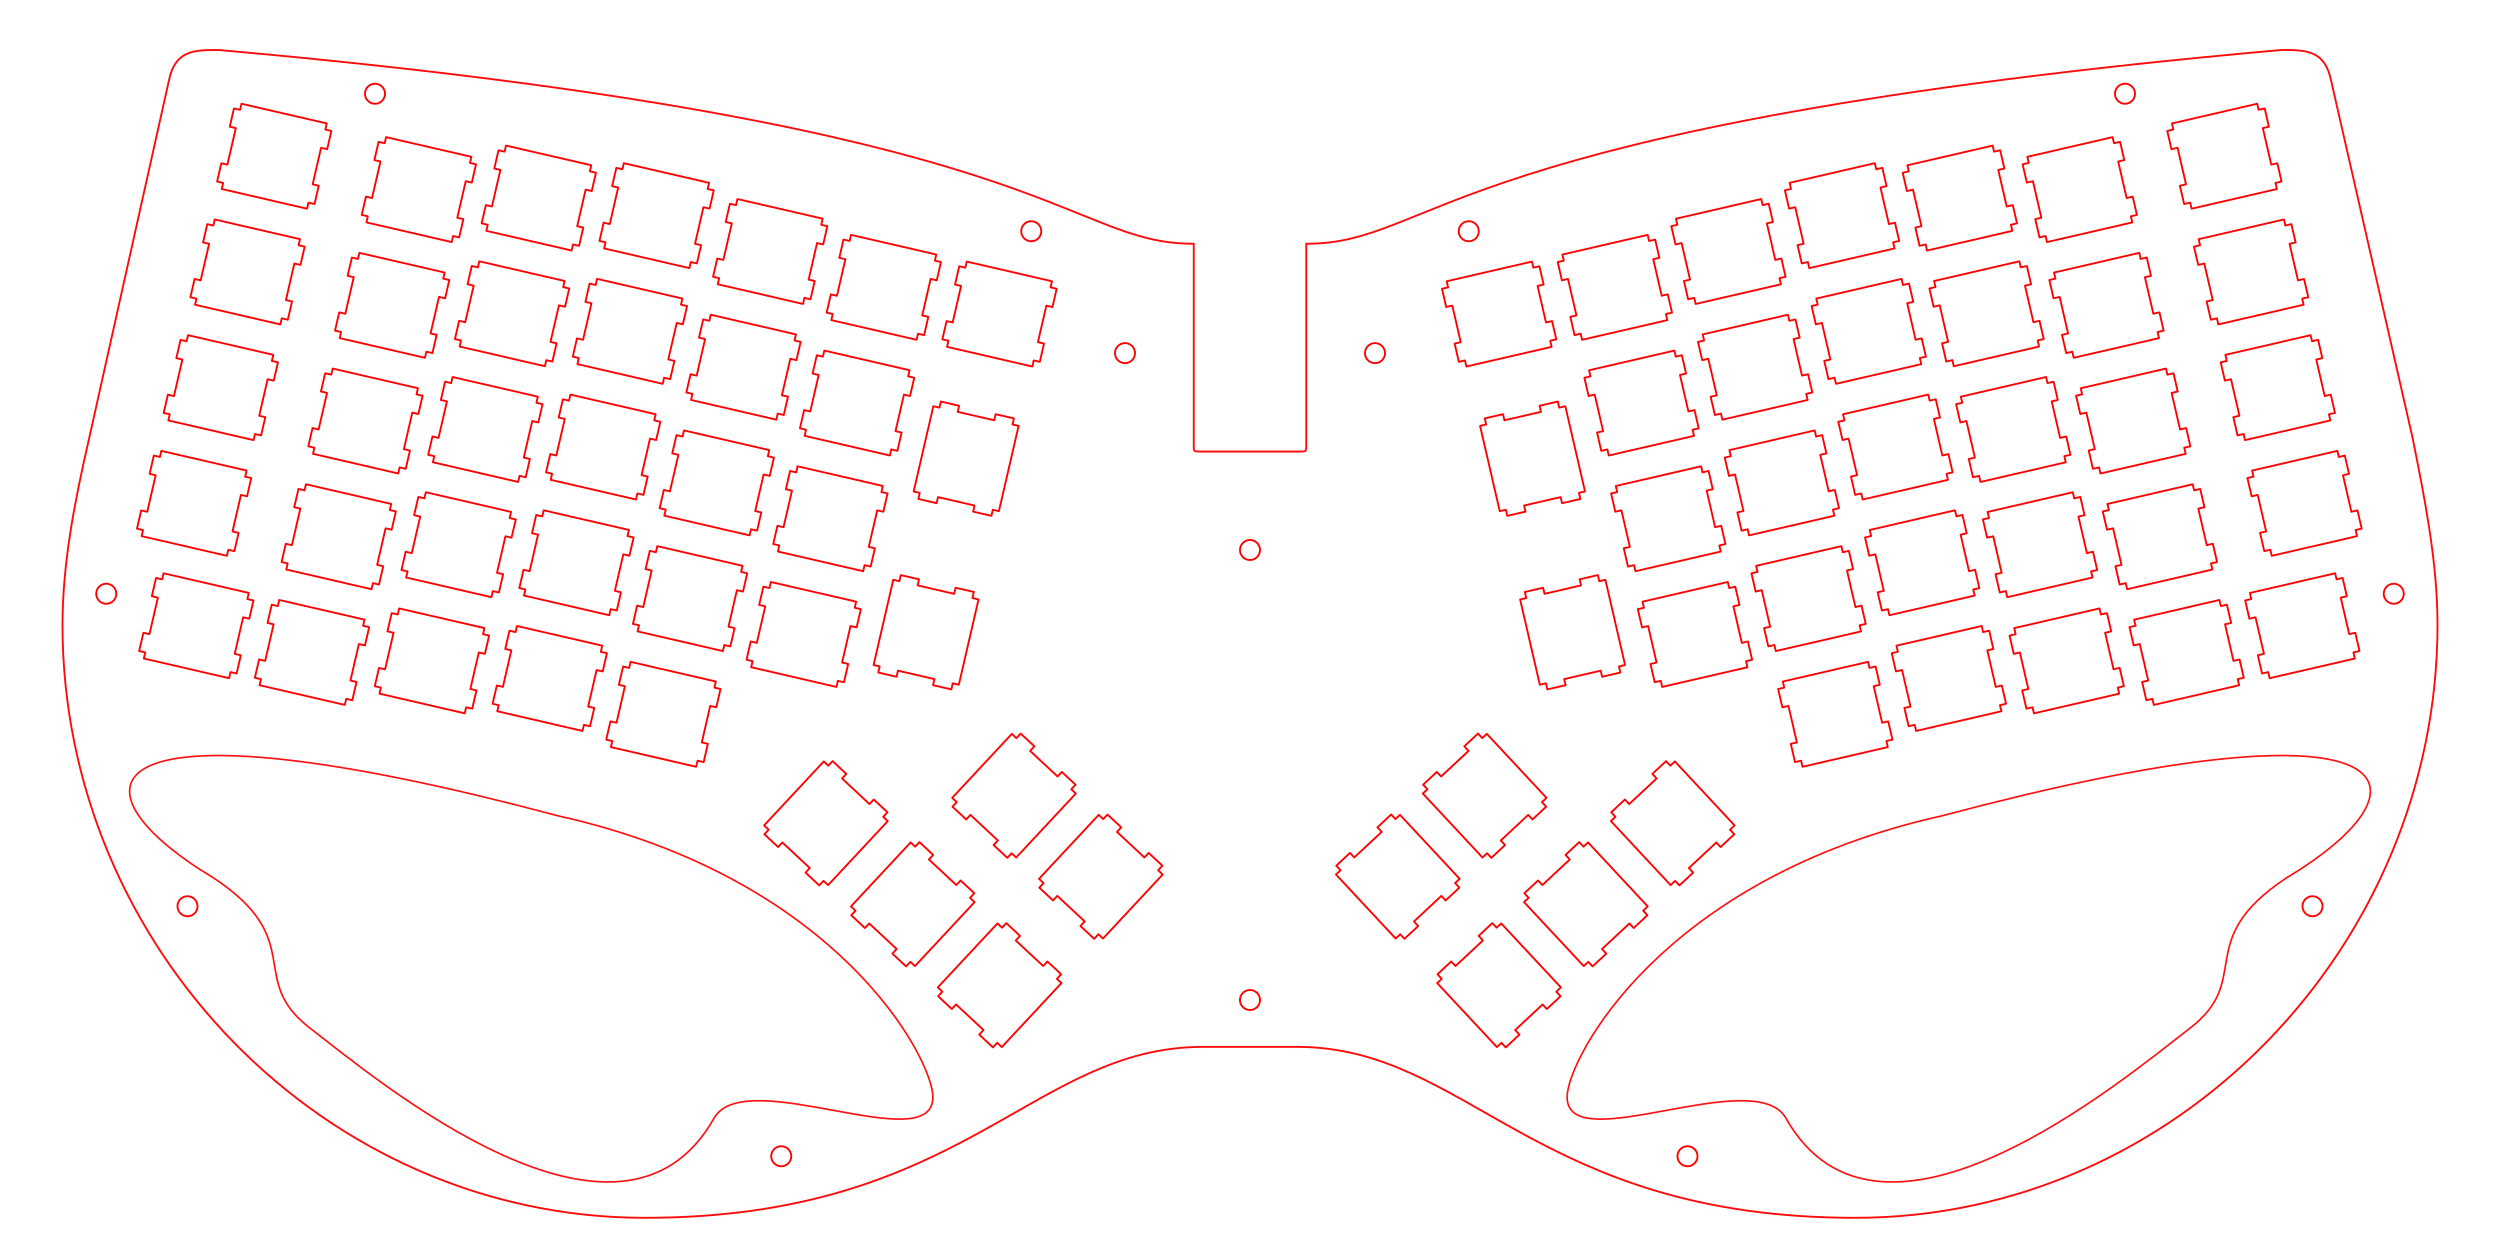 <?xml version="1.0" encoding="UTF-8" standalone="no"?>
<svg
   xmlns:dc="http://purl.org/dc/elements/1.1/"
   xmlns:cc="http://creativecommons.org/ns#"
   xmlns:rdf="http://www.w3.org/1999/02/22-rdf-syntax-ns#"
   xmlns:svg="http://www.w3.org/2000/svg"
   xmlns="http://www.w3.org/2000/svg"
   xmlns:sodipodi="http://sodipodi.sourceforge.net/DTD/sodipodi-0.dtd"
   xmlns:inkscape="http://www.inkscape.org/namespaces/inkscape"
   version="1.1"
   width="400mm"
   height="200mm"
   viewBox="0 0 157480.32 78740.155"
   id="svg2180"
   sodipodi:docname="cut.mount.svg"
   inkscape:version="1.0.1 (1.0.1+r75)">
  <title
     id="title3033">mcdox/case</title>
  <defs
     id="defs2184" />
  <sodipodi:namedview
     pagecolor="#ffffff"
     bordercolor="#666666"
     borderopacity="1"
     objecttolerance="10"
     gridtolerance="10"
     guidetolerance="10"
     inkscape:pageopacity="0"
     inkscape:pageshadow="2"
     inkscape:window-width="1853"
     inkscape:window-height="1025"
     id="namedview2182"
     showgrid="true"
     inkscape:zoom="0.89561458"
     inkscape:cx="755.90551"
     inkscape:cy="377.95276"
     inkscape:window-x="67"
     inkscape:window-y="27"
     inkscape:window-maximized="1"
     inkscape:current-layer="g4967"
     units="mm"
     width="400mm"
     inkscape:document-units="mm"
     inkscape:pagecheckerboard="false"
     inkscape:object-paths="false"
     inkscape:snap-intersection-paths="false"
     inkscape:snap-global="true"
     inkscape:document-rotation="0"
     inkscape:snap-smooth-nodes="false"
     inkscape:snap-midpoints="true"
     inkscape:snap-center="false"
     inkscape:snap-bbox="true"
     inkscape:bbox-nodes="false"
     inkscape:snap-nodes="true"
     inkscape:snap-grids="true"
     inkscape:snap-bbox-midpoints="true">
    <inkscape:grid
       type="xygrid"
       id="grid3031"
       units="mm"
       spacingx="393.701"
       spacingy="393.701"
       empspacing="5" />
  </sodipodi:namedview>
  <desc
     id="desc4">Picture generated by PCBNEW </desc>
  <g
     inkscape:groupmode="layer"
     id="g4967"
     inkscape:label="cut.mount"
     style="display:inline">
    <path
       id="path4941"
       style="display:inline;fill:none;stroke:#ff0000;stroke-width:118.11;stroke-miterlimit:4;stroke-dasharray:none;stroke-opacity:1"
       d="m 7322.834,37401.574 a 629.921,629.921 0 0 1 -629.921,629.921 629.921,629.921 0 0 1 -629.921,-629.921 629.921,629.921 0 0 1 629.921,-629.921 629.921,629.921 0 0 1 629.921,629.921 z" />
    <path
       id="path4943"
       style="display:inline;fill:none;stroke:#ff0000;stroke-width:118.11;stroke-miterlimit:4;stroke-dasharray:none;stroke-opacity:1"
       d="m 24251.968,5905.512 a 629.921,629.921 0 0 1 -629.921,629.921 629.921,629.921 0 0 1 -629.921,-629.921 629.921,629.921 0 0 1 629.921,-629.921 629.921,629.921 0 0 1 629.921,629.921 z" />
    <path
       id="path4945"
       style="display:inline;fill:none;stroke:#ff0000;stroke-width:118.11;stroke-miterlimit:4;stroke-dasharray:none;stroke-opacity:1"
       d="m 134488.19,5905.512 a 629.921,629.921 0 0 1 -629.92,629.921 629.921,629.921 0 0 1 -629.93,-629.921 629.921,629.921 0 0 1 629.93,-629.921 629.921,629.921 0 0 1 629.92,629.921 z" />
    <path
       id="path4947"
       style="display:inline;fill:none;stroke:#ff0000;stroke-width:118.11;stroke-miterlimit:4;stroke-dasharray:none;stroke-opacity:1"
       d="m 93149.601,14566.929 a 629.921,629.921 0 0 1 -629.921,629.921 629.921,629.921 0 0 1 -629.922,-629.921 629.921,629.921 0 0 1 629.922,-629.922 629.921,629.921 0 0 1 629.921,629.922 z" />
    <path
       id="path4949"
       style="display:inline;fill:none;stroke:#ff0000;stroke-width:118.11;stroke-miterlimit:4;stroke-dasharray:none;stroke-opacity:1"
       d="m 65590.55,14566.929 a 629.921,629.921 0 0 1 -629.921,629.921 629.921,629.921 0 0 1 -629.921,-629.921 629.921,629.921 0 0 1 629.921,-629.922 629.921,629.921 0 0 1 629.921,629.922 z" />
    <path
       id="path4951"
       style="display:inline;fill:none;stroke:#ff0000;stroke-width:118.11;stroke-miterlimit:4;stroke-dasharray:none;stroke-opacity:1"
       d="m 79370.078,62992.125 a 629.921,629.921 0 0 1 -629.922,629.921 629.921,629.921 0 0 1 -629.921,-629.921 629.921,629.921 0 0 1 629.921,-629.921 629.921,629.921 0 0 1 629.922,629.921 z" />
    <path
       id="path4953"
       style="display:inline;fill:none;stroke:#ff0000;stroke-width:118.11;stroke-miterlimit:4;stroke-dasharray:none;stroke-opacity:1"
       d="m 151417.33,37401.574 a 629.921,629.921 0 0 1 -629.92,629.921 629.921,629.921 0 0 1 -629.93,-629.921 629.921,629.921 0 0 1 629.93,-629.921 629.921,629.921 0 0 1 629.92,629.921 z" />
    <path
       id="path4955"
       style="display:inline;fill:none;stroke:#ff0000;stroke-width:118.11;stroke-miterlimit:4;stroke-dasharray:none;stroke-opacity:1"
       d="m 146299.2,57086.613 a 629.921,629.921 0 0 1 -629.92,629.922 629.921,629.921 0 0 1 -629.92,-629.922 629.921,629.921 0 0 1 629.92,-629.921 629.921,629.921 0 0 1 629.92,629.921 z" />
    <path
       id="path4957"
       style="display:inline;fill:none;stroke:#ff0000;stroke-width:118.11;stroke-miterlimit:4;stroke-dasharray:none;stroke-opacity:1"
       d="m 106929.13,72834.641 a 629.921,629.921 0 0 1 -629.92,629.921 629.921,629.921 0 0 1 -629.92,-629.921 629.921,629.921 0 0 1 629.92,-629.922 629.921,629.921 0 0 1 629.92,629.922 z" />
    <path
       id="path4959"
       style="display:inline;fill:none;stroke:#ff0000;stroke-width:118.11;stroke-miterlimit:4;stroke-dasharray:none;stroke-opacity:1"
       d="m 49842.519,72834.641 a 629.921,629.921 0 0 1 -629.921,629.921 629.921,629.921 0 0 1 -629.922,-629.921 629.921,629.921 0 0 1 629.922,-629.922 629.921,629.921 0 0 1 629.921,629.922 z" />
    <path
       id="path4961"
       style="display:inline;fill:none;stroke:#ff0000;stroke-width:118.11;stroke-miterlimit:4;stroke-dasharray:none;stroke-opacity:1"
       d="m 12440.945,57086.613 a 629.921,629.921 0 0 1 -629.922,629.922 629.921,629.921 0 0 1 -629.921,-629.922 629.921,629.921 0 0 1 629.921,-629.921 629.921,629.921 0 0 1 629.922,629.921 z" />
    <path
       id="path474-5"
       style="fill:#008400;fill-opacity:0;stroke:#ff0000;stroke-width:118.11;stroke-linecap:round;stroke-linejoin:round;stroke-miterlimit:4;stroke-dasharray:none;stroke-opacity:1"
       d="m 62547.692,65976.931 268.66,-287.946 m -3723.473,-2933.792 864.06,805.003 m 3147.358,2397.448 3759.28,-4031.677 m -19.509,-555.63 -863.836,-805.978 m -4027.714,4318.648 -1727.893,-1610.981 m -1151.03,-1073.437 287.944,268.659 m 6350.034,-1614.944 -1727.894,-1610.981 m 1727.894,1610.981 268.659,-287.945 m 595.175,1093.924 268.661,-287.946 m -5160.21,3800.615 268.66,-287.945 m -1995.579,-1322.811 267.686,-288.17 m 2323.067,2704.905 -863.834,-805.979 m 5179.719,-3244.985 -288.17,-267.684 m -3186.902,-3510.881 863.833,805.976 m -1420.662,-785.716 -3758.081,4030.927 m 4910.084,-2957.266 268.659,-287.945 m -1132.493,-518.033 268.66,-287.943 m -556.829,20.26 288.169,267.683 m -15.548,7522.299 -287.945,-268.659 m -3723.473,-2933.792 268.66,-287.945" />
    <path
       id="path514-9"
       style="fill:#008400;fill-opacity:0;stroke:#ff0000;stroke-width:118.11;stroke-linecap:round;stroke-linejoin:round;stroke-miterlimit:4;stroke-dasharray:none;stroke-opacity:1"
       d="m 57077.042,60875.553 268.658,-287.945 m -3723.473,-2933.793 863.085,804.779 m 3148.334,2397.673 3759.279,-4031.678 m -19.286,-556.604 -864.059,-805.003 m -4027.715,4318.648 -1727.894,-1610.981 m -1152.004,-1073.662 287.946,268.66 m 6351.009,-1614.719 -1727.894,-1610.981 m 1727.894,1610.981 268.659,-287.945 m 595.399,1092.948 268.659,-287.945 m -5160.433,3801.589 268.659,-287.945 m -1996.553,-1323.036 268.659,-287.945 m 2323.071,2704.904 -863.836,-805.978 m 5179.719,-3244.985 -287.945,-268.659 m -3187.128,-3509.907 863.834,805.977 m -1420.438,-786.692 -3759.281,4031.677 m 4911.061,-2957.04 268.658,-287.945 m -1132.493,-518.033 268.659,-287.944 m -556.604,19.285 287.945,268.659 m -15.547,7522.299 -287.946,-268.659 m -3723.473,-2933.793 267.685,-288.169" />
    <path
       id="path554-4"
       style="fill:#008400;fill-opacity:0;stroke:#ff0000;stroke-width:118.11;stroke-linecap:round;stroke-linejoin:round;stroke-miterlimit:4;stroke-dasharray:none;stroke-opacity:1"
       d="m 63738.831,46227.706 286.971,268.435 m -4046.027,3762.269 3759.056,-4030.704 m -3471.111,4299.363 -268.658,287.945 m -19.287,-556.604 287.945,268.659 m 863.086,804.779 -267.686,288.17 m 1995.354,1323.785 -1727.668,-1611.955 m 1727.668,1611.955 -268.658,287.945 m 1132.719,517.058 -268.661,287.945 m 556.604,-19.286 -287.943,-268.659 m 2895.22,-4836.68 -1727.894,-1610.98 m 2879.674,2685.617 -287.945,-268.66 m 268.658,-287.945 -268.658,287.945 m -595.175,-1093.922 -268.66,287.945 m -1459.234,-1898.926 -268.66,287.946 m -595.4,-1092.95 -268.659,287.945 m 3724.446,2934.017 -863.833,-805.977 m -2591.954,-2415.985 864.06,805.004 m -5159.459,3801.814 864.058,805.004 m 2590.754,2416.733 -864.058,-805.003 m 5179.719,-3244.985 -3759.057,4030.702" />
    <path
       id="path594-9"
       style="fill:#008400;fill-opacity:0;stroke:#ff0000;stroke-width:118.11;stroke-linecap:round;stroke-linejoin:round;stroke-miterlimit:4;stroke-dasharray:none;stroke-opacity:1"
       d="m 48150.825,52551.24 268.661,-287.946 m 3743.506,3491.596 -287.944,-268.659 m 15.547,-7522.298 287.946,268.66 m 0,0 268.659,-287.945 m 595.175,1093.922 268.66,-287.945 m -1420.44,-786.692 -3759.279,4031.677 m 4315.883,-4050.963 863.836,805.977 m 2611.239,2972.589 -287.946,-268.66 m -4027.94,4319.623 -863.834,-805.979 m -1727.894,-1610.981 268.659,-287.944 m 1459.235,1898.925 268.659,-287.944 m 4623.115,-3225.7 267.686,-288.169 m -1131.745,-516.834 268.659,-287.945 m -268.659,287.945 -1727.894,-1610.981 m -4911.059,2957.04 288.17,267.685 m 2591.727,2416.959 -1727.894,-1610.981 m 6618.695,-1902.888 -863.086,-804.779 m -2875.935,5393.284 3759.281,-4031.676 m -7771.449,828.027 863.835,805.976 m 2591.728,2416.96 268.66,-287.946" />
    <path
       id="path634-0"
       style="fill:#008400;fill-opacity:0;stroke:#ff0000;stroke-width:118.11;stroke-linecap:round;stroke-linejoin:round;stroke-miterlimit:4;stroke-dasharray:none;stroke-opacity:1"
       d="m 59927.276,43426.499 88.406,-382.928 m -4986.825,-1151.299 383.901,88.631 m 6226.756,-4219.43 -383.902,-88.631 m 0,0 88.631,-383.902 m -1239.362,118.233 88.63,-383.901 m 1446.003,738.199 -1239.931,5370.729 m 944.659,-5843.261 -1150.732,-265.667 m -3924.725,-501.732 383.903,88.631 m -1328.336,5753.654 1150.731,265.668 m 2301.462,531.334 88.406,-382.928 m -2389.868,-148.406 88.406,-382.929 m 89.2,-5636.393 88.631,-383.903 m 1062.099,649.57 88.631,-383.903 m -88.631,383.903 2301.462,531.334 m 294.703,5725.026 -383.902,-88.631 m -3452.193,-797.001 2301.463,531.334 m -2123.632,-6551.631 1150.731,265.667 m -2863.194,5400.332 1239.93,-5370.728 m 3658.49,6904.955 -1150.731,-265.667 m -3452.193,-797.002 88.405,-382.927" />
    <path
       id="path674-9"
       style="fill:#008400;fill-opacity:0;stroke:#ff0000;stroke-width:118.11;stroke-linecap:round;stroke-linejoin:round;stroke-miterlimit:4;stroke-dasharray:none;stroke-opacity:1"
       d="m 62451.228,32494.067 88.631,-383.903 m -4986.827,-1151.3 383.903,88.631 m 6226.757,-4219.428 -383.903,-88.631 m 0,0 88.406,-382.927 m -1239.138,117.26 88.406,-382.928 m 1446.228,737.226 -1239.931,5370.728 m 944.435,-5842.286 -1150.732,-265.668 m -3924.501,-502.704 383.901,88.631 m -1328.561,5754.629 1150.731,265.668 m 2301.462,531.334 88.631,-383.903 m -2390.094,-147.433 88.631,-383.901 m 89.199,-5636.396 88.405,-382.927 m 1062.325,648.596 88.407,-382.929 m -88.407,382.929 2301.462,531.334 m 294.703,5725.026 -383.902,-88.631 m -3452.193,-797.002 2301.462,531.335 m -2123.857,-6550.657 1150.731,265.667 m -2862.97,5399.357 1239.93,-5370.727 m 3658.265,6905.93 -1150.731,-265.668 m -3452.193,-797.001 88.631,-383.902" />
    <path
       id="path714-1"
       style="fill:#008400;fill-opacity:0;stroke:#ff0000;stroke-width:118.11;stroke-linecap:round;stroke-linejoin:round;stroke-miterlimit:4;stroke-dasharray:none;stroke-opacity:1"
       d="m 8628.179,33301.199 381.953,88.181 m 1151.525,-4987.799 -88.631,383.901 m 4219.429,6226.756 88.406,-382.927 m 0,0 383.903,88.631 m -118.011,-1240.338 383.903,88.631 m -738.201,1446.002 -5370.729,-1239.931 m 5843.038,945.635 265.892,-1151.706 m 501.73,-3924.725 -88.631,383.902 m -5752.682,-1328.111 -265.668,1150.732 m -531.334,2301.461 381.953,88.181 m 149.381,-2389.643 381.953,88.181 m 5636.396,89.199 383.902,88.631 m -649.569,1062.099 383.902,88.631 m -383.902,-88.631 -531.335,2301.462 m -5725.027,294.702 88.406,-382.927 m 797.226,-3453.167 -531.335,2301.462 m 6551.633,-2123.631 -265.668,1150.731 m -5400.331,-2863.194 5370.728,1239.93 m -6904.207,3659.688 265.892,-1151.704 m 797.002,-3452.194 381.953,88.181" />
    <path
       id="path754-7"
       style="fill:#008400;fill-opacity:0;stroke:#ff0000;stroke-width:118.11;stroke-linecap:round;stroke-linejoin:round;stroke-miterlimit:4;stroke-dasharray:none;stroke-opacity:1"
       d="m 10311.038,26011.936 381.955,88.181 m 1151.3,-4986.827 -88.631,383.902 m 4219.429,6226.755 88.631,-383.901 m 0,0 383.901,88.63 m -118.234,-1239.362 383.902,88.631 m -738.2,1446.001 -5370.73,-1239.93 m 5843.262,944.66 265.667,-1150.731 m 501.73,-3924.727 -88.631,383.903 m -5752.681,-1328.111 -265.667,1150.731 m -531.335,2301.462 381.953,88.181 m 149.382,-2389.643 381.953,88.181 m 5636.396,89.2 383.901,88.631 m -649.569,1062.1 383.902,88.631 m -383.902,-88.631 -531.334,2301.462 m -5725.028,294.702 88.631,-383.901 m 797.002,-3452.194 -531.335,2301.463 m 6551.632,-2123.632 -265.667,1150.731 m -5400.333,-2863.193 5370.729,1239.93 m -6903.981,3658.715 265.667,-1150.73 m 797.001,-3452.194 381.952,88.181" />
    <path
       id="path794-7"
       style="fill:#008400;fill-opacity:0;stroke:#ff0000;stroke-width:118.11;stroke-linecap:round;stroke-linejoin:round;stroke-miterlimit:4;stroke-dasharray:none;stroke-opacity:1"
       d="m 11993.674,18723.649 381.953,88.181 m 1151.299,-4986.826 -88.405,382.926 m 4219.204,6227.732 88.63,-383.901 m 0,0 383.902,88.63 m -118.233,-1239.362 383.901,88.63 m -738.199,1446.003 -5370.73,-1239.931 m 5843.261,944.66 265.668,-1150.732 m 501.731,-3924.725 -88.406,382.927 m -5752.68,-1328.111 -265.893,1151.706 m -531.334,2301.461 381.953,88.181 m 149.382,-2389.64 381.953,88.18 m 5636.62,88.225 383.903,88.63 m -649.794,1063.076 383.902,88.631 m -383.902,-88.631 -531.335,2301.461 m -5725.027,294.702 88.631,-383.902 m 797.001,-3452.193 -531.334,2301.461 m 6551.858,-2124.605 -265.892,1151.706 m -5400.333,-2863.193 5370.729,1239.93 m -6903.982,3658.716 265.667,-1150.731 m 797.227,-3453.169 381.953,88.181" />
    <path
       id="path834-1"
       style="fill:#008400;fill-opacity:0;stroke:#ff0000;stroke-width:118.11;stroke-linecap:round;stroke-linejoin:round;stroke-miterlimit:4;stroke-dasharray:none;stroke-opacity:1"
       d="m 13676.308,11435.362 381.953,88.181 m 1151.524,-4987.798 -88.631,383.903 m 4219.429,6226.753 88.405,-382.927 m 0,0 383.902,88.631 m -118.009,-1240.336 383.901,88.631 m -738.198,1446.002 -5370.729,-1239.931 m 5843.035,945.634 265.892,-1151.705 m 501.732,-3924.724 -88.631,383.901 m -5752.681,-1328.111 -265.667,1150.729 m -531.334,2301.461 381.953,88.181 m 149.381,-2389.642 381.954,88.181 m 5636.395,89.2 383.902,88.631 m -649.569,1062.1 383.902,88.631 m -383.902,-88.631 -531.334,2301.461 m -5725.026,294.703 88.406,-382.928 m 797.227,-3453.166 -531.335,2301.461 m 6551.632,-2123.631 -265.667,1150.731 m -5400.332,-2863.193 5370.728,1239.93 m -6904.206,3659.687 265.892,-1151.706 m 797.001,-3452.19 381.953,88.181" />
    <path
       id="path874-1"
       style="fill:#008400;fill-opacity:0;stroke:#ff0000;stroke-width:118.11;stroke-linecap:round;stroke-linejoin:round;stroke-miterlimit:4;stroke-dasharray:none;stroke-opacity:1"
       d="m 10300.871,36111.501 5370.727,1239.93 m 295.496,471.559 -265.892,1151.705 m -797.002,3452.194 265.667,-1150.73 m -6403.225,-266.237 265.667,-1150.73 m 797.227,-3453.169 -265.892,1151.707 m -797.001,3452.192 382.926,88.405 m -117.26,-1239.136 382.927,88.405 m 148.407,-2389.868 382.927,88.406 m -117.035,-1240.111 382.929,88.406 m 88.405,-382.927 -88.405,382.927 m -265.892,1151.704 -531.335,2301.464 m 6256.361,-2596.166 -88.406,382.929 m 0,0 383.901,88.63 m -649.794,1063.075 383.902,88.631 m -383.902,-88.631 -531.334,2301.462 m 0,0 383.901,88.631 m -738.199,1446.001 88.631,-383.902 m 0,0 383.901,88.631 m -472.532,295.271 -5370.73,-1239.931 m 0,0 88.63,-383.901" />
    <path
       id="path914-5"
       style="fill:#008400;fill-opacity:0;stroke:#ff0000;stroke-width:118.11;stroke-linecap:round;stroke-linejoin:round;stroke-miterlimit:4;stroke-dasharray:none;stroke-opacity:1"
       d="m 24321.12,8639.26 5370.727,1239.93 m 294.297,472.306 -265.667,1150.731 m -797.227,3453.168 265.893,-1151.705 m -6403.45,-265.262 265.892,-1151.705 m 797.002,-3452.193 -265.667,1150.731 m -797.227,3453.167 383.903,88.631 m -118.011,-1240.336 383.902,88.631 m 147.434,-2390.091 383.901,88.63 m -118.234,-1239.36 383.901,88.631 m 88.631,-383.902 -88.631,383.902 m -265.667,1150.73 -531.334,2301.462 m 6256.36,-2596.163 -88.631,383.901 m 0,0 382.928,88.406 m -648.596,1062.325 382.929,88.406 m -382.929,-88.406 -531.334,2301.462 m 0,0 382.926,88.405 m -737.225,1446.227 88.406,-382.927 m 0,0 382.926,88.405 m -471.333,294.522 -5370.728,-1239.93 m 0,0 88.406,-382.928" />
    <path
       id="path954-97"
       style="fill:#008400;fill-opacity:0;stroke:#ff0000;stroke-width:118.11;stroke-linecap:round;stroke-linejoin:round;stroke-miterlimit:4;stroke-dasharray:none;stroke-opacity:1"
       d="m 22638.262,15928.521 5370.727,1239.93 m 294.521,471.333 -265.892,1151.706 m -797.002,3452.193 265.668,-1150.731 m -6403.226,-266.236 265.668,-1150.731 m 797.226,-3453.167 -265.892,1151.705 m -797.002,3452.193 383.902,88.63 m -118.234,-1239.361 383.901,88.63 m 147.433,-2390.092 383.903,88.631 m -118.011,-1240.336 383.902,88.631 m 88.406,-382.928 -88.406,382.928 m -265.892,1151.705 -531.335,2301.462 m 6256.36,-2596.164 -88.406,382.928 m 0,0 382.927,88.406 m -648.82,1063.3 382.928,88.405 m -382.928,-88.405 -531.334,2301.462 m 0,0 382.928,88.406 m -737.226,1446.226 88.63,-383.901 m 0,0 382.928,88.405 m -471.558,295.496 -5370.728,-1239.93 m 0,0 88.631,-383.903" />
    <path
       id="path994-7"
       style="fill:#008400;fill-opacity:0;stroke:#ff0000;stroke-width:118.11;stroke-linecap:round;stroke-linejoin:round;stroke-miterlimit:4;stroke-dasharray:none;stroke-opacity:1"
       d="m 20955.628,23216.809 5370.727,1239.93 m 294.296,472.309 -265.667,1150.731 m -797.002,3452.192 265.667,-1150.731 m -6403.225,-266.236 265.667,-1150.73 m 797.002,-3452.193 -265.667,1150.731 m -797.002,3452.192 383.902,88.63 m -118.234,-1239.361 383.901,88.63 m 147.433,-2390.092 383.903,88.631 m -118.236,-1239.362 383.903,88.631 m 88.631,-383.902 -88.631,383.902 m -265.667,1150.731 -531.335,2301.462 m 6256.361,-2596.165 -88.63,383.902 m 0,0 382.926,88.406 m -648.594,1062.325 382.928,88.406 m -382.928,-88.406 -531.334,2301.462 m 0,0 382.928,88.406 m -737.226,1446.227 88.63,-383.901 m 0,0 382.927,88.406 m -471.558,295.496 -5370.728,-1239.931 m 0,0 88.631,-383.901" />
    <path
       id="path1034-67"
       style="fill:#008400;fill-opacity:0;stroke:#ff0000;stroke-width:118.11;stroke-linecap:round;stroke-linejoin:round;stroke-miterlimit:4;stroke-dasharray:none;stroke-opacity:1"
       d="m 19272.992,30505.097 5370.729,1239.93 m 294.296,472.308 -265.667,1150.731 m -797.227,3453.167 265.892,-1151.705 m -6403.449,-265.262 265.892,-1151.705 m 797.002,-3452.193 -265.667,1150.731 m -797.227,3453.167 383.901,88.631 m -118.01,-1240.336 383.903,88.631 m 147.432,-2390.093 383.901,88.63 m -118.234,-1239.361 383.902,88.63 m 88.63,-383.901 -88.63,383.901 m -265.668,1150.731 -531.334,2301.462 m 6256.36,-2596.164 -88.631,383.902 m 0,0 382.928,88.406 m -648.594,1062.324 382.927,88.406 m -382.927,-88.406 -531.334,2301.462 m 0,0 382.928,88.406 m -737.226,1446.227 88.405,-382.926 m 0,0 382.929,88.406 m -471.334,294.521 -5370.727,-1239.93 m 0,0 88.406,-382.928" />
    <path
       id="path1074-3"
       style="fill:#008400;fill-opacity:0;stroke:#ff0000;stroke-width:118.11;stroke-linecap:round;stroke-linejoin:round;stroke-miterlimit:4;stroke-dasharray:none;stroke-opacity:1"
       d="m 17590.134,37794.361 5370.728,1239.93 m 294.52,471.333 -265.892,1151.705 m -797.002,3452.194 265.668,-1150.732 m -6403.224,-266.235 265.668,-1150.732 m 797.226,-3453.167 -265.892,1151.706 m -797.002,3452.193 383.901,88.631 m -118.233,-1239.363 383.9,88.631 m 147.433,-2390.091 383.901,88.631 m -118.009,-1240.337 383.902,88.63 m 88.405,-382.926 -88.405,382.926 m -265.893,1151.707 -531.334,2301.461 m 6256.361,-2596.163 -88.406,382.927 m 0,0 382.928,88.406 m -648.819,1063.3 382.927,88.405 m -382.927,-88.405 -531.334,2301.462 m 0,0 382.927,88.406 m -737.225,1446.228 88.631,-383.902 m 0,0 382.929,88.406 m -471.559,295.496 -5370.727,-1239.93 m 0,0 88.63,-383.901" />
    <path
       id="path1114-65"
       style="fill:#008400;fill-opacity:0;stroke:#ff0000;stroke-width:118.11;stroke-linecap:round;stroke-linejoin:round;stroke-miterlimit:4;stroke-dasharray:none;stroke-opacity:1"
       d="m 31875.076,9171.164 5370.728,1239.93 m 295.271,472.531 -265.667,1150.731 m -797.002,3452.192 265.668,-1150.731 m -6404.199,-266.46 265.667,-1150.731 m 797.002,-3452.193 -265.667,1150.731 m -797.002,3452.193 383.902,88.631 m -118.234,-1239.361 383.901,88.631 m 147.432,-2390.092 383.903,88.631 m -118.236,-1239.362 383.902,88.631 m 88.631,-383.901 -88.631,383.901 m -265.667,1150.731 -531.334,2301.461 m 6256.36,-2596.163 -88.63,383.901 m 0,0 383.902,88.631 m -649.569,1062.1 383.9,88.631 m -383.9,-88.631 -531.335,2301.461 m 0,0 383.902,88.631 m -738.2,1446.002 88.631,-383.902 m 0,0 383.903,88.631 m -472.534,295.271 -5370.726,-1239.93 m 0,0 88.63,-383.902" />
    <path
       id="path1154-6"
       style="fill:#008400;fill-opacity:0;stroke:#ff0000;stroke-width:118.11;stroke-linecap:round;stroke-linejoin:round;stroke-miterlimit:4;stroke-dasharray:none;stroke-opacity:1"
       d="m 30192.217,16460.425 5370.728,1239.931 m 295.496,471.558 -265.668,1150.731 m -797.226,3453.167 265.667,-1150.73 m -6404.198,-266.461 265.668,-1150.731 m 797.226,-3453.168 -265.667,1150.732 m -797.227,3453.167 383.901,88.63 m -118.233,-1239.362 383.902,88.63 m 147.656,-2391.066 383.903,88.631 m -118.236,-1239.362 383.902,88.631 m 88.406,-382.928 -88.406,382.928 m -265.667,1150.731 -531.56,2302.436 m 6256.361,-2596.164 -88.406,382.927 m 0,0 383.903,88.631 m -649.569,1062.1 383.901,88.631 m -383.901,-88.631 -531.56,2302.437 m 0,0 383.902,88.631 m -737.975,1445.026 88.406,-382.927 m 0,0 383.903,88.631 m -472.309,294.296 -5370.726,-1239.93 m 0,0 88.405,-382.926" />
    <path
       id="path1194-3"
       style="fill:#008400;fill-opacity:0;stroke:#ff0000;stroke-width:118.11;stroke-linecap:round;stroke-linejoin:round;stroke-miterlimit:4;stroke-dasharray:none;stroke-opacity:1"
       d="m 28509.582,23748.712 5370.728,1239.93 m 295.27,472.534 -265.667,1150.731 m -797.001,3452.192 265.667,-1150.73 m -6404.198,-266.462 265.668,-1150.731 m 797.001,-3452.193 -265.667,1150.731 m -797.002,3452.193 383.901,88.631 m -118.234,-1239.362 383.902,88.631 m 147.432,-2390.093 383.902,88.631 m -118.234,-1239.363 383.901,88.631 m 88.631,-383.903 -88.631,383.903 m -265.667,1150.731 -531.334,2301.461 m 6256.359,-2596.165 -88.631,383.902 m 0,0 383.902,88.631 m -649.569,1062.099 383.903,88.631 m -383.903,-88.631 -531.334,2301.462 m 0,0 383.902,88.631 m -738.199,1446.001 88.631,-383.901 m 0,0 383.902,88.63 m -472.532,295.272 -5370.728,-1239.931 m 0,0 88.631,-383.903" />
    <path
       id="path1234-9"
       style="fill:#008400;fill-opacity:0;stroke:#ff0000;stroke-width:118.11;stroke-linecap:round;stroke-linejoin:round;stroke-miterlimit:4;stroke-dasharray:none;stroke-opacity:1"
       d="m 26824.477,31007.694 5369.754,1239.706 m 295.271,472.532 -265.667,1150.731 m -797.002,3452.193 265.667,-1150.731 m -6403.224,-266.236 265.667,-1150.731 m 797.002,-3452.193 -265.667,1150.731 m -797.002,3452.193 383.903,88.631 m -118.236,-1239.362 383.902,88.631 m 147.434,-2390.092 383.901,88.63 m -118.234,-1239.361 383.902,88.63 m 88.631,-383.902 -88.631,383.902 m -265.667,1150.731 -531.335,2301.462 m 6255.387,-2596.389 -88.631,383.902 m 0,0 383.903,88.631 m -649.569,1062.1 383.902,88.631 m -383.902,-88.631 -531.335,2301.462 m 0,0 383.901,88.631 m -738.199,1446.002 88.631,-383.902 m 0,0 383.902,88.631 m -472.532,295.271 -5369.754,-1239.705 m 0,0 88.631,-383.902" />
    <path
       id="path1274-4"
       style="fill:#008400;fill-opacity:0;stroke:#ff0000;stroke-width:118.11;stroke-linecap:round;stroke-linejoin:round;stroke-miterlimit:4;stroke-dasharray:none;stroke-opacity:1"
       d="m 25144.088,38326.262 5370.728,1239.931 m 295.496,471.557 -265.667,1150.731 m -797.227,3453.168 265.668,-1150.732 m -6404.2,-266.46 265.667,-1150.731 m 797.227,-3453.168 -265.667,1150.731 m -797.227,3453.168 383.902,88.631 m -118.235,-1239.361 383.902,88.631 m 147.658,-2391.067 383.901,88.631 m -118.233,-1239.362 383.901,88.631 m 88.406,-382.928 -88.406,382.928 m -265.667,1150.731 -531.559,2302.436 m 6256.36,-2596.163 -88.406,382.926 m 0,0 383.902,88.631 m -649.569,1062.1 383.902,88.631 m -383.902,-88.631 -531.56,2302.438 m 0,0 383.902,88.63 m -737.976,1445.028 88.406,-382.927 m 0,0 383.901,88.631 m -472.308,294.297 -5370.728,-1239.931 m 0,0 88.406,-382.927" />
    <path
       id="path1314-8"
       style="fill:#008400;fill-opacity:0;stroke:#ff0000;stroke-width:118.11;stroke-linecap:round;stroke-linejoin:round;stroke-miterlimit:4;stroke-dasharray:none;stroke-opacity:1"
       d="m 39296.085,10278.919 5370.728,1239.93 m 295.271,472.534 -265.667,1150.729 m -797.002,3452.193 265.667,-1150.73 m -6403.224,-266.237 265.668,-1150.731 m 797.001,-3452.192 -265.667,1150.731 m -797.002,3452.192 382.928,88.406 m -117.26,-1239.137 382.928,88.406 m 148.407,-2389.867 382.927,88.406 m -117.26,-1239.138 382.927,88.406 m 88.631,-383.903 -88.631,383.903 m -265.667,1150.73 -531.335,2301.461 m 6256.361,-2596.165 -88.631,383.902 m 0,0 383.903,88.631 m -649.57,1062.099 383.903,88.631 m -383.903,-88.631 -531.335,2301.462 m 0,0 383.902,88.631 m -738.198,1446.001 88.63,-383.901 m 0,0 383.902,88.63 m -472.531,295.272 -5370.728,-1239.931 m 0,0 88.63,-383.901" />
    <path
       id="path1354-1"
       style="fill:#008400;fill-opacity:0;stroke:#ff0000;stroke-width:118.11;stroke-linecap:round;stroke-linejoin:round;stroke-miterlimit:4;stroke-dasharray:none;stroke-opacity:1"
       d="m 37613.45,17567.206 5370.729,1239.93 m 295.27,472.533 -265.667,1150.73 m -797.002,3452.193 265.668,-1150.731 m -6403.225,-266.236 265.668,-1150.731 m 797.001,-3452.193 -265.667,1150.731 m -797.002,3452.193 382.929,88.406 m -117.261,-1239.137 382.928,88.406 m 148.407,-2389.868 382.927,88.405 m -117.261,-1239.136 382.928,88.405 m 88.631,-383.902 -88.631,383.902 m -265.667,1150.73 -531.335,2301.463 m 6256.359,-2596.165 -88.63,383.902 m 0,0 383.902,88.63 m -649.569,1062.1 383.902,88.631 m -383.902,-88.631 -531.335,2301.462 m 0,0 383.901,88.63 m -738.199,1446.003 88.631,-383.902 m 0,0 383.902,88.631 m -472.532,295.271 -5370.728,-1239.931 m 0,0 88.631,-383.9" />
    <path
       id="path1394-29"
       style="fill:#008400;fill-opacity:0;stroke:#ff0000;stroke-width:118.11;stroke-linecap:round;stroke-linejoin:round;stroke-miterlimit:4;stroke-dasharray:none;stroke-opacity:1"
       d="m 35930.816,24855.495 5370.728,1239.93 m 295.272,472.533 -265.667,1150.73 m -797.227,3453.168 265.892,-1151.706 m -6403.45,-265.26 265.893,-1151.707 m 797.002,-3452.192 -265.668,1150.731 m -797.227,3453.168 382.928,88.406 m -117.035,-1240.111 382.928,88.406 m 148.407,-2389.868 382.927,88.406 m -117.261,-1239.137 382.928,88.406 m 88.631,-383.902 -88.631,383.902 m -265.667,1150.731 -531.335,2301.462 m 6256.36,-2596.165 -88.63,383.902 m 0,0 383.902,88.631 m -649.57,1062.1 383.903,88.631 m -383.903,-88.631 -531.334,2301.462 m 0,0 383.901,88.631 m -738.199,1446.002 88.405,-382.927 m 0,0 383.902,88.631 m -472.306,294.296 -5370.729,-1239.931 m 0,0 88.406,-382.927" />
    <path
       id="path1434-3"
       style="fill:#008400;fill-opacity:0;stroke:#ff0000;stroke-width:118.11;stroke-linecap:round;stroke-linejoin:round;stroke-miterlimit:4;stroke-dasharray:none;stroke-opacity:1"
       d="m 34247.957,32144.756 5370.728,1239.93 m 295.496,471.558 -265.892,1151.705 m -797.002,3452.193 265.667,-1150.731 m -6403.225,-266.235 265.667,-1150.732 m 797.227,-3453.168 -265.893,1151.707 m -797.001,3452.193 382.927,88.406 m -117.259,-1239.137 382.926,88.406 m 148.407,-2389.867 382.928,88.405 m -117.036,-1240.111 382.929,88.406 m 88.406,-382.927 -88.406,382.927 m -265.893,1151.707 -531.334,2301.462 m 6256.36,-2596.164 -88.406,382.927 m 0,0 383.903,88.631 m -649.795,1063.074 383.902,88.631 m -383.902,-88.631 -531.334,2301.462 m 0,0 383.901,88.631 m -738.2,1446.002 88.63,-383.902 m 0,0 383.901,88.631 m -472.532,295.271 -5370.728,-1239.931 m 0,0 88.631,-383.902" />
    <path
       id="path1474-9"
       style="fill:#008400;fill-opacity:0;stroke:#ff0000;stroke-width:118.11;stroke-linecap:round;stroke-linejoin:round;stroke-miterlimit:4;stroke-dasharray:none;stroke-opacity:1"
       d="m 32565.322,39433.045 5370.728,1239.93 m 295.271,472.533 -265.667,1150.731 m -797.002,3452.193 265.667,-1150.731 m -6403.224,-266.235 265.667,-1150.732 m 797.002,-3452.192 -265.667,1150.731 m -797.002,3452.193 382.927,88.406 m -117.259,-1239.138 382.927,88.406 m 148.407,-2389.868 382.928,88.406 m -117.261,-1239.136 382.927,88.406 m 88.631,-383.901 -88.631,383.901 m -265.667,1150.731 -531.335,2301.463 m 6256.361,-2596.166 -88.631,383.903 m 0,0 383.901,88.631 m -649.57,1062.101 383.902,88.631 m -383.902,-88.631 -531.334,2301.461 m 0,0 383.902,88.631 m -738.2,1446.003 88.631,-383.903 m 0,0 383.902,88.631 m -472.534,295.272 -5370.728,-1239.931 m 0,0 88.631,-383.901" />
    <path
       id="path1514-0"
       style="fill:#008400;fill-opacity:0;stroke:#ff0000;stroke-width:118.11;stroke-linecap:round;stroke-linejoin:round;stroke-miterlimit:4;stroke-dasharray:none;stroke-opacity:1"
       d="m 46452.626,12536.656 5370.727,1239.931 m 294.298,472.307 -265.667,1150.731 m -797.002,3452.194 265.667,-1150.732 m -6403.224,-266.235 265.667,-1150.732 m 797.002,-3452.193 -265.667,1150.731 m -797.002,3452.194 383.903,88.63 m -118.236,-1239.362 383.903,88.631 m 147.433,-2390.092 383.901,88.63 m -118.234,-1239.361 383.902,88.63 m 88.63,-383.901 -88.63,383.901 m -265.668,1150.731 -531.334,2301.462 m 6256.359,-2596.164 -88.63,383.901 m 0,0 382.928,88.406 m -648.596,1062.325 382.929,88.406 m -382.929,-88.406 -531.334,2301.462 m 0,0 382.927,88.406 m -737.225,1446.227 88.631,-383.902 m 0,0 382.926,88.405 m -471.558,295.496 -5370.728,-1239.93 m 0,0 88.631,-383.902" />
    <path
       id="path1554-8"
       style="fill:#008400;fill-opacity:0;stroke:#ff0000;stroke-width:118.11;stroke-linecap:round;stroke-linejoin:round;stroke-miterlimit:4;stroke-dasharray:none;stroke-opacity:1"
       d="m 44769.767,19825.917 5370.727,1239.931 m 294.522,471.332 -265.667,1150.731 m -797.227,3453.168 265.667,-1150.731 m -6403.224,-266.236 265.667,-1150.73 m 797.227,-3453.169 -265.667,1150.731 m -797.227,3453.168 383.902,88.63 m -118.235,-1239.361 383.902,88.63 m 147.659,-2391.067 383.901,88.631 m -118.234,-1239.362 383.902,88.631 m 88.406,-382.927 -88.406,382.927 m -265.667,1150.731 -531.56,2302.437 m 6256.36,-2596.164 -88.405,382.927 m 0,0 382.928,88.406 m -648.596,1062.325 382.929,88.406 m -382.929,-88.406 -531.559,2302.437 m 0,0 382.926,88.406 m -736.999,1445.253 88.405,-382.928 m 0,0 382.927,88.406 m -471.332,294.522 -5370.729,-1239.931 m 0,0 88.406,-382.928" />
    <path
       id="path1594-8"
       style="fill:#008400;fill-opacity:0;stroke:#ff0000;stroke-width:118.11;stroke-linecap:round;stroke-linejoin:round;stroke-miterlimit:4;stroke-dasharray:none;stroke-opacity:1"
       d="m 43087.133,27114.207 5370.727,1239.93 m 294.297,472.307 -265.668,1150.731 m -797.002,3452.195 265.668,-1150.732 m -6403.225,-266.236 265.668,-1150.731 m 797.001,-3452.193 -265.667,1150.731 m -797.002,3452.193 383.903,88.631 m -118.235,-1239.363 383.902,88.63 m 147.434,-2390.093 383.901,88.631 m -118.235,-1239.36 383.901,88.63 m 88.631,-383.901 -88.631,383.901 m -265.667,1150.731 -531.335,2301.464 m 6256.361,-2596.165 -88.631,383.903 m 0,0 382.926,88.405 m -648.595,1062.326 382.929,88.406 m -382.929,-88.406 -531.334,2301.462 m 0,0 382.926,88.405 m -737.225,1446.228 88.631,-383.903 m 0,0 382.926,88.406 m -471.558,295.496 -5370.728,-1239.931 m 0,0 88.631,-383.9" />
    <path
       id="path1634-5"
       style="fill:#008400;fill-opacity:0;stroke:#ff0000;stroke-width:118.11;stroke-linecap:round;stroke-linejoin:round;stroke-miterlimit:4;stroke-dasharray:none;stroke-opacity:1"
       d="m 41404.499,34402.494 5370.727,1239.93 m 294.296,472.308 -265.667,1150.731 m -797.002,3452.195 265.667,-1150.731 m -6403.225,-266.238 265.667,-1150.731 m 797.002,-3452.193 -265.667,1150.731 m -797.002,3452.193 383.902,88.632 m -118.234,-1239.362 383.901,88.631 m 147.434,-2390.093 383.902,88.631 m -118.236,-1239.363 383.902,88.631 m 88.631,-383.902 -88.631,383.902 m -265.667,1150.731 -531.335,2301.462 m 6256.361,-2596.165 -88.631,383.902 m 0,0 382.926,88.405 m -648.593,1062.326 382.926,88.405 m -382.926,-88.405 -531.335,2301.462 m 0,0 382.929,88.406 m -737.227,1446.225 88.631,-383.902 m 0,0 382.928,88.406 m -471.558,295.495 -5370.728,-1239.931 m 0,0 88.631,-383.901" />
    <path
       id="path1674-0"
       style="fill:#008400;fill-opacity:0;stroke:#ff0000;stroke-width:118.11;stroke-linecap:round;stroke-linejoin:round;stroke-miterlimit:4;stroke-dasharray:none;stroke-opacity:1"
       d="m 39721.639,41691.756 5370.728,1239.931 m 294.521,471.334 -265.668,1150.732 m -797.226,3453.166 265.667,-1150.731 m -6403.224,-266.236 265.667,-1150.731 m 797.227,-3453.167 -265.667,1150.731 m -797.227,3453.167 383.901,88.631 m -118.234,-1239.362 383.902,88.631 m 147.657,-2391.068 383.902,88.632 m -118.235,-1239.363 383.903,88.632 m 88.406,-382.928 -88.406,382.928 m -265.668,1150.731 -531.559,2302.436 m 6256.36,-2596.165 -88.405,382.928 m 0,0 382.927,88.406 m -648.594,1062.323 382.927,88.406 m -382.927,-88.406 -531.56,2302.437 m 0,0 382.928,88.406 m -737.001,1445.253 88.406,-382.928 m 0,0 382.927,88.406 m -471.334,294.521 -5370.727,-1239.93 m 0,0 88.406,-382.928" />
    <path
       id="path1714-9"
       style="fill:#008400;fill-opacity:0;stroke:#ff0000;stroke-width:118.11;stroke-linecap:round;stroke-linejoin:round;stroke-miterlimit:4;stroke-dasharray:none;stroke-opacity:1"
       d="m 53607.967,14795.143 5370.728,1239.931 m 295.271,472.532 -265.667,1150.731 m -797.002,3452.194 265.667,-1150.732 m -6404.199,-266.461 265.667,-1150.731 m 797.002,-3452.193 -265.667,1150.731 m -797.002,3452.193 383.903,88.631 m -118.236,-1239.363 383.902,88.631 m 147.434,-2390.094 383.901,88.631 m -118.234,-1239.362 383.902,88.631 m 88.631,-383.901 -88.631,383.901 m -265.667,1150.731 -531.335,2301.463 m 6256.361,-2596.165 -88.631,383.902 m 0,0 383.901,88.631 m -649.569,1062.101 383.902,88.631 m -383.902,-88.631 -531.334,2301.461 m 0,0 383.902,88.631 m -738.2,1446.003 88.631,-383.903 m 0,0 383.9,88.631 m -472.531,295.271 -5370.729,-1239.93 m 0,0 88.631,-383.902" />
    <path
       id="path1754-6"
       style="fill:#008400;fill-opacity:0;stroke:#ff0000;stroke-width:118.11;stroke-linecap:round;stroke-linejoin:round;stroke-miterlimit:4;stroke-dasharray:none;stroke-opacity:1"
       d="m 51925.333,22083.431 5370.728,1239.931 m 295.271,472.532 -265.667,1150.731 m -797.002,3452.194 265.667,-1150.731 m -6404.2,-266.461 265.668,-1150.731 m 797.001,-3452.193 -265.667,1150.731 m -797.002,3452.193 383.902,88.631 m -118.234,-1239.362 383.901,88.631 m 147.434,-2390.094 383.901,88.631 m -118.234,-1239.363 383.903,88.631 m 88.63,-383.902 -88.63,383.902 m -265.667,1150.73 -531.335,2301.462 m 6256.361,-2596.165 -88.631,383.902 m 0,0 383.901,88.631 m -649.569,1062.1 383.902,88.631 m -383.902,-88.631 -531.334,2301.462 m 0,0 383.903,88.631 m -738.201,1446.001 88.631,-383.901 m 0,0 383.901,88.63 m -472.533,295.27 -5370.727,-1239.93 m 0,0 88.631,-383.903" />
    <path
       id="path1794-3"
       style="fill:#008400;fill-opacity:0;stroke:#ff0000;stroke-width:118.11;stroke-linecap:round;stroke-linejoin:round;stroke-miterlimit:4;stroke-dasharray:none;stroke-opacity:1"
       d="m 50242.475,29372.694 5370.727,1239.93 m 295.495,471.559 -265.667,1150.731 m -797.226,3453.167 265.667,-1150.731 m -6404.199,-266.461 265.668,-1150.731 m 797.226,-3453.168 -265.667,1150.731 m -797.227,3453.168 383.902,88.63 m -118.234,-1239.361 383.901,88.63 m 147.659,-2391.067 383.902,88.631 m -118.236,-1239.362 383.903,88.631 m 88.406,-382.927 -88.406,382.928 m -265.667,1150.729 -531.559,2302.437 m 6256.36,-2596.165 -88.406,382.928 m 0,0 383.901,88.63 m -649.569,1062.099 383.902,88.631 m -383.902,-88.631 -531.559,2302.437 m 0,0 383.901,88.631 m -737.974,1445.027 88.405,-382.927 m 0,0 383.903,88.631 m -472.308,294.296 -5370.728,-1239.93 m 0,0 88.406,-382.929" />
    <path
       id="path1834-8"
       style="fill:#008400;fill-opacity:0;stroke:#ff0000;stroke-width:118.11;stroke-linecap:round;stroke-linejoin:round;stroke-miterlimit:4;stroke-dasharray:none;stroke-opacity:1"
       d="m 48559.841,36660.982 5370.726,1239.93 m 295.272,472.533 -265.667,1150.731 m -797.002,3452.193 265.668,-1150.731 m -6404.2,-266.46 265.667,-1150.731 m 797.002,-3452.195 -265.667,1150.732 m -797.002,3452.194 383.902,88.629 m -118.234,-1239.361 383.901,88.63 m 147.433,-2390.092 383.903,88.63 m -118.236,-1239.362 383.903,88.631 m 88.631,-383.901 -88.631,383.901 m -265.667,1150.731 -531.335,2301.463 m 6256.36,-2596.165 -88.63,383.902 m 0,0 383.901,88.631 m -649.569,1062.1 383.901,88.63 m -383.901,-88.63 -531.334,2301.462 m 0,0 383.903,88.631 m -738.201,1446.002 88.631,-383.902 m 0,0 383.902,88.631 m -472.533,295.271 -5370.728,-1239.931 m 0,0 88.631,-383.901" />
    <path
       id="path1874-5"
       style="fill:#008400;fill-opacity:0;stroke:#ff0000;stroke-width:118.11;stroke-linecap:round;stroke-linejoin:round;stroke-miterlimit:4;stroke-dasharray:none;stroke-opacity:1"
       d="m 73240.186,55088.14 -3759.055,4030.703 m -556.604,19.286 -864.06,-805.004 m -2590.754,-2416.734 863.836,805.978 m 3431.564,-5412.795 864.06,805.004 m 2591.727,2416.958 -863.833,-805.977 m -2591.954,-2415.985 -267.684,288.17 m 1131.744,516.834 -267.686,288.169 m 1995.58,1322.812 -268.659,287.944 m 1132.492,518.033 -268.659,287.944 m 287.945,268.66 -287.945,-268.66 m -863.833,-805.977 -1726.921,-1610.756 m -880.356,6716.096 -287.944,-268.659 m 0,0 -268.66,287.945 m -595.401,-1092.949 -268.659,287.945 m 268.659,-287.945 -1726.918,-1610.756 m 0,0 -268.659,287.945 m -883.121,-1362.582 287.944,268.659 m 0,0 -268.659,287.945 m -19.285,-556.604 3759.056,-4030.703 m 0,0 287.945,268.66" />
    <path
       id="path1914-61"
       style="fill:#008400;fill-opacity:0;stroke:#ff0000;stroke-width:118.11;stroke-linecap:round;stroke-linejoin:round;stroke-miterlimit:4;stroke-dasharray:none;stroke-opacity:1"
       d="m 60896.255,16477.777 5370.728,1239.931 m 295.271,472.531 -265.667,1150.731 m -797.002,3452.194 265.668,-1150.732 m -6403.226,-266.235 265.668,-1150.732 m 797.001,-3452.192 -265.667,1150.731 m -797.002,3452.193 382.929,88.406 m -117.26,-1239.138 382.926,88.406 m 148.407,-2389.867 382.927,88.406 m -117.26,-1239.136 382.928,88.406 m 88.631,-383.901 -88.631,383.901 m -265.667,1150.731 -531.334,2301.462 m 6256.36,-2596.163 -88.631,383.902 m 0,0 383.902,88.63 m -649.57,1062.102 383.902,88.63 m -383.902,-88.63 -531.334,2301.462 m 0,0 383.902,88.63 m -738.201,1446.003 88.631,-383.903 m 0,0 383.901,88.631 m -472.533,295.272 -5370.728,-1239.931 m 0,0 88.631,-383.9" />
    <path
       id="path474-6-5"
       style="fill:#008400;fill-opacity:0;stroke:#ff0000;stroke-width:118.11;stroke-linecap:round;stroke-linejoin:round;stroke-miterlimit:4;stroke-dasharray:none;stroke-opacity:1"
       d="m 94848.391,65976.912 -268.659,-287.946 m 3723.471,-2933.791 -864.059,805.003 m -3147.357,2397.447 -3759.279,-4031.676 m 19.509,-555.629 863.835,-805.978 m 4027.713,4318.647 1727.893,-1610.981 m 1151.03,-1073.437 -287.945,268.659 m -6350.032,-1614.943 1727.894,-1610.981 m -1727.894,1610.981 -268.659,-287.945 m -595.175,1093.923 -268.66,-287.945 m 5160.208,3800.613 -268.66,-287.944 m 1995.579,-1322.811 -267.686,-288.17 m -2323.067,2704.904 863.834,-805.979 m -5179.717,-3244.984 288.169,-267.684 m 3186.902,-3510.88 -863.833,805.976 m 1420.662,-785.716 3758.08,4030.926 m -4910.083,-2957.265 -268.659,-287.945 m 1132.493,-518.032 -268.66,-287.944 m 556.829,20.26 -288.169,267.684 m 15.548,7522.296 287.945,-268.659 m 3723.471,-2933.791 -268.66,-287.945" />
    <path
       id="path514-7-9"
       style="fill:#008400;fill-opacity:0;stroke:#ff0000;stroke-width:118.11;stroke-linecap:round;stroke-linejoin:round;stroke-miterlimit:4;stroke-dasharray:none;stroke-opacity:1"
       d="m 100319.04,60875.535 -268.66,-287.945 m 3723.47,-2933.791 -863.08,804.778 m -3148.334,2397.672 -3759.278,-4031.676 m 19.286,-556.604 864.059,-805.003 m 4027.717,4318.647 1727.89,-1610.981 m 1152,-1073.661 -287.94,268.659 m -6351.009,-1614.718 1727.894,-1610.981 m -1727.894,1610.981 -268.659,-287.945 m -595.399,1092.948 -268.659,-287.945 m 5160.436,3801.587 -268.66,-287.944 m 1996.55,-1323.036 -268.66,-287.945 m -2323.07,2704.903 863.84,-805.978 m -5179.722,-3244.983 287.945,-268.659 m 3187.128,-3509.906 -863.835,805.976 m 1420.434,-786.691 3759.28,4031.676 m -4911.056,-2957.04 -268.658,-287.945 m 1132.494,-518.032 -268.659,-287.944 m 556.599,19.285 -287.94,268.659 m 15.546,7522.296 287.944,-268.659 m 3723.47,-2933.791 -267.68,-288.17" />
    <path
       id="path554-5-8"
       style="fill:#008400;fill-opacity:0;stroke:#ff0000;stroke-width:118.11;stroke-linecap:round;stroke-linejoin:round;stroke-miterlimit:4;stroke-dasharray:none;stroke-opacity:1"
       d="m 93657.253,46227.693 -286.971,268.435 m 4046.025,3762.267 -3759.054,-4030.702 m 3471.11,4299.362 268.658,287.945 m 19.286,-556.605 -287.944,268.66 m -863.086,804.778 267.686,288.17 m -1995.354,1323.785 1727.668,-1611.955 m -1727.668,1611.955 268.659,287.945 m -1132.719,517.058 268.66,287.944 m -556.604,-19.285 287.944,-268.659 m -2895.219,-4836.68 1727.894,-1610.979 m -2879.674,2685.616 287.945,-268.659 m -268.658,-287.945 268.658,287.945 m 595.175,-1093.922 268.66,287.944 m 1459.233,-1898.925 268.661,287.946 m 595.399,-1092.949 268.659,287.945 m -3724.445,2934.016 863.833,-805.977 m 2591.953,-2415.984 -864.06,805.003 m 5159.458,3801.814 -864.058,805.003 m -2590.754,2416.732 864.059,-805.002 m -5179.718,-3244.985 3759.055,4030.702" />
    <path
       id="path594-3-4"
       style="fill:#008400;fill-opacity:0;stroke:#ff0000;stroke-width:118.11;stroke-linecap:round;stroke-linejoin:round;stroke-miterlimit:4;stroke-dasharray:none;stroke-opacity:1"
       d="m 109245.25,52551.225 -268.66,-287.946 m -3743.5,3491.595 287.94,-268.659 m -15.54,-7522.296 -287.95,268.66 m 0,0 -268.66,-287.945 m -595.17,1093.921 -268.66,-287.944 m 1420.44,-786.692 3759.27,4031.676 m -4315.88,-4050.962 -863.83,805.977 m -2611.24,2972.588 287.94,-268.66 m 4027.94,4319.622 863.84,-805.978 m 1727.89,-1610.981 -268.66,-287.945 m -1459.23,1898.926 -268.66,-287.945 m -4623.12,-3225.699 -267.68,-288.168 m 1131.74,-516.835 -268.66,-287.945 m 268.66,287.945 1727.9,-1610.981 m 4911.05,2957.04 -288.17,267.685 m -2591.72,2416.958 1727.89,-1610.981 m -6618.69,-1902.886 863.08,-804.78 m 2875.94,5393.283 -3759.28,-4031.675 m 7771.44,828.027 -863.83,805.976 m -2591.73,2416.959 -268.66,-287.946" />
    <path
       id="path634-5-8"
       style="fill:#008400;fill-opacity:0;stroke:#ff0000;stroke-width:118.11;stroke-linecap:round;stroke-linejoin:round;stroke-miterlimit:4;stroke-dasharray:none;stroke-opacity:1"
       d="m 97468.807,43426.486 -88.406,-382.927 m 4986.819,-1151.3 -383.9,88.632 m -6226.751,-4219.429 383.902,-88.631 m 0,0 -88.631,-383.902 m 1239.362,118.233 -88.63,-383.901 m -1446.002,738.199 1239.93,5370.727 m -944.659,-5843.258 1150.731,-265.668 m 3924.728,-501.731 -383.91,88.631 m 1328.34,5753.652 -1150.73,265.667 m -2301.462,531.335 -88.406,-382.929 m 2389.868,-148.406 -88.41,-382.928 m -89.2,-5636.392 -88.63,-383.903 m -1062.097,649.57 -88.631,-383.903 m 88.631,383.903 -2301.461,531.334 m -294.703,5725.024 383.902,-88.63 m 3452.189,-797.002 -2301.459,531.335 m 2123.629,-6551.63 -1150.728,265.667 m 2863.188,5400.33 -1239.93,-5370.726 m -3658.484,6904.953 1150.731,-265.666 m 3452.193,-797.003 -88.41,-382.926" />
    <path
       id="path674-6-1"
       style="fill:#008400;fill-opacity:0;stroke:#ff0000;stroke-width:118.11;stroke-linecap:round;stroke-linejoin:round;stroke-miterlimit:4;stroke-dasharray:none;stroke-opacity:1"
       d="m 94944.855,32494.057 -88.631,-383.902 m 4986.826,-1151.3 -383.903,88.631 m -6226.755,-4219.427 383.903,-88.631 m 0,0 -88.406,-382.927 m 1239.138,117.26 -88.406,-382.928 m -1446.228,737.226 1239.931,5370.726 m -944.435,-5842.284 1150.732,-265.668 m 3924.5,-502.703 -383.902,88.63 m 1328.561,5754.628 -1150.731,265.667 m -2301.461,531.335 -88.631,-383.903 m 2390.093,-147.433 -88.631,-383.902 m -89.198,-5636.393 -88.406,-382.928 m -1062.325,648.596 -88.406,-382.928 m 88.406,382.928 -2301.46,531.334 m -294.703,5725.024 383.901,-88.63 m 3452.193,-797.002 -2301.462,531.335 m 2123.856,-6550.656 -1150.73,265.668 m 2862.969,5399.355 -1239.93,-5370.725 m -3658.264,6905.927 1150.731,-265.667 m 3452.192,-797.002 -88.631,-383.901" />
    <path
       id="path714-2-0"
       style="fill:#008400;fill-opacity:0;stroke:#ff0000;stroke-width:118.11;stroke-linecap:round;stroke-linejoin:round;stroke-miterlimit:4;stroke-dasharray:none;stroke-opacity:1"
       d="m 148767.89,33301.19 -381.95,88.18 m -1151.53,-4987.798 88.63,383.901 m -4219.43,6226.755 -88.4,-382.927 m 0,0 -383.9,88.631 m 118.01,-1240.337 -383.91,88.631 m 738.2,1446.001 5370.73,-1239.931 m -5843.03,945.635 -265.9,-1151.705 m -501.73,-3924.724 88.64,383.901 m 5752.68,-1328.111 265.66,1150.732 m 531.34,2301.46 -381.96,88.181 m -149.38,-2389.642 -381.95,88.181 m -5636.39,89.199 -383.91,88.631 m 649.57,1062.099 -383.9,88.631 m 383.9,-88.631 531.34,2301.462 m 5725.02,294.701 -88.4,-382.927 m -797.23,-3453.165 531.34,2301.461 m -6551.64,-2123.631 265.67,1150.731 m 5400.33,-2863.194 -5370.72,1239.931 m 6904.2,3659.686 -265.89,-1151.704 m -797,-3452.192 -381.96,88.181" />
    <path
       id="path754-9-3"
       style="fill:#008400;fill-opacity:0;stroke:#ff0000;stroke-width:118.11;stroke-linecap:round;stroke-linejoin:round;stroke-miterlimit:4;stroke-dasharray:none;stroke-opacity:1"
       d="m 147085.03,26011.928 -381.95,88.181 m -1151.3,-4986.825 88.63,383.901 m -4219.43,6226.754 -88.63,-383.901 m 0,0 -383.9,88.63 m 118.23,-1239.362 -383.9,88.632 m 738.2,1446 5370.73,-1239.93 m -5843.26,944.66 -265.67,-1150.731 m -501.73,-3924.725 88.63,383.902 m 5752.68,-1328.111 265.67,1150.731 m 531.33,2301.462 -381.95,88.18 m -149.38,-2389.642 -381.95,88.181 m -5636.4,89.201 -383.9,88.63 m 649.57,1062.1 -383.9,88.631 m 383.9,-88.631 531.33,2301.462 m 5725.03,294.702 -88.63,-383.901 m -797,-3452.193 531.33,2301.462 m -6551.63,-2123.632 265.67,1150.731 m 5400.33,-2863.193 -5370.73,1239.931 m 6903.98,3658.713 -265.67,-1150.73 m -797,-3452.192 -381.95,88.181" />
    <path
       id="path794-1-0"
       style="fill:#008400;fill-opacity:0;stroke:#ff0000;stroke-width:118.11;stroke-linecap:round;stroke-linejoin:round;stroke-miterlimit:4;stroke-dasharray:none;stroke-opacity:1"
       d="m 145402.4,18723.643 -381.96,88.181 m -1151.3,-4986.824 88.41,382.926 m -4219.2,6227.73 -88.63,-383.901 m 0,0 -383.91,88.63 m 118.24,-1239.362 -383.9,88.631 m 738.2,1446.002 5370.72,-1239.931 m -5843.26,944.66 -265.66,-1150.731 m -501.73,-3924.725 88.4,382.928 m 5752.68,-1328.111 265.89,1151.706 m 531.34,2301.46 -381.96,88.181 m -149.38,-2389.64 -381.95,88.181 m -5636.62,88.224 -383.9,88.631 m 649.79,1063.075 -383.9,88.631 m 383.9,-88.631 531.34,2301.461 m 5725.02,294.701 -88.63,-383.901 m -797,-3452.192 531.33,2301.46 m -6551.85,-2124.604 265.89,1151.705 m 5400.33,-2863.193 -5370.73,1239.931 m 6903.98,3658.714 -265.66,-1150.731 m -797.23,-3453.167 -381.95,88.181" />
    <path
       id="path834-2-4"
       style="fill:#008400;fill-opacity:0;stroke:#ff0000;stroke-width:118.11;stroke-linecap:round;stroke-linejoin:round;stroke-miterlimit:4;stroke-dasharray:none;stroke-opacity:1"
       d="m 143719.76,11435.359 -381.95,88.18 m -1151.52,-4987.797 88.63,383.903 m -4219.43,6226.751 -88.41,-382.927 m 0,0 -383.9,88.631 m 118.01,-1240.336 -383.9,88.631 m 738.2,1446.002 5370.73,-1239.93 m -5843.04,945.633 -265.89,-1151.705 m -501.73,-3924.722 88.63,383.901 m 5752.68,-1328.111 265.66,1150.729 m 531.34,2301.461 -381.95,88.181 m -149.39,-2389.642 -381.95,88.181 m -5636.39,89.2 -383.9,88.631 m 649.56,1062.1 -383.9,88.631 m 383.9,-88.631 531.34,2301.461 m 5725.02,294.702 -88.4,-382.927 m -797.23,-3453.166 531.33,2301.461 m -6551.63,-2123.63 265.67,1150.731 m 5400.33,-2863.192 -5370.72,1239.93 m 6904.2,3659.687 -265.89,-1151.706 m -797,-3452.189 -381.96,88.181" />
    <path
       id="path874-7-4"
       style="fill:#008400;fill-opacity:0;stroke:#ff0000;stroke-width:118.11;stroke-linecap:round;stroke-linejoin:round;stroke-miterlimit:4;stroke-dasharray:none;stroke-opacity:1"
       d="m 147095.2,36111.49 -5370.73,1239.931 m -295.49,471.558 265.89,1151.705 m 797,3452.193 -265.67,-1150.73 m 6403.23,-266.237 -265.67,-1150.73 m -797.23,-3453.167 265.89,1151.706 m 797.01,3452.191 -382.93,88.405 m 117.26,-1239.136 -382.93,88.406 m -148.4,-2389.867 -382.93,88.405 m 117.03,-1240.11 -382.92,88.406 m -88.41,-382.928 88.41,382.928 m 265.89,1151.704 531.33,2301.462 m -6256.36,-2596.164 88.41,382.928 m 0,0 -383.9,88.63 m 649.79,1063.075 -383.9,88.63 m 383.9,-88.63 531.34,2301.461 m 0,0 -383.91,88.631 m 738.2,1446.001 -88.63,-383.902 m 0,0 -383.9,88.631 m 472.53,295.271 5370.73,-1239.931 m 0,0 -88.63,-383.901" />
    <path
       id="path914-0-4"
       style="fill:#008400;fill-opacity:0;stroke:#ff0000;stroke-width:118.11;stroke-linecap:round;stroke-linejoin:round;stroke-miterlimit:4;stroke-dasharray:none;stroke-opacity:1"
       d="m 133074.95,8639.258 -5370.72,1239.93 m -294.3,472.306 265.67,1150.731 m 797.22,3453.166 -265.89,-1151.705 m 6403.45,-265.261 -265.89,-1151.704 m -797,-3452.192 265.66,1150.73 m 797.23,3453.166 -383.9,88.631 m 118.01,-1240.335 -383.9,88.63 m -147.44,-2390.091 -383.9,88.631 m 118.24,-1239.36 -383.91,88.631 m -88.63,-383.902 88.63,383.902 m 265.67,1150.73 531.33,2301.462 m -6256.35,-2596.163 88.63,383.901 m 0,0 -382.93,88.405 m 648.6,1062.325 -382.93,88.406 m 382.93,-88.406 531.33,2301.462 m 0,0 -382.93,88.405 m 737.23,1446.227 -88.41,-382.928 m 0,0 -382.92,88.406 m 471.33,294.521 5370.73,-1239.93 m 0,0 -88.41,-382.927" />
    <path
       id="path954-9-4"
       style="fill:#008400;fill-opacity:0;stroke:#ff0000;stroke-width:118.11;stroke-linecap:round;stroke-linejoin:round;stroke-miterlimit:4;stroke-dasharray:none;stroke-opacity:1"
       d="m 134757.81,15928.516 -5370.72,1239.93 m -294.53,471.333 265.9,1151.705 m 797,3452.192 -265.67,-1150.73 m 6403.22,-266.236 -265.66,-1150.731 m -797.23,-3453.166 265.89,1151.704 m 797,3452.193 -383.9,88.63 m 118.24,-1239.361 -383.91,88.631 m -147.43,-2390.093 -383.9,88.631 m 118.01,-1240.335 -383.9,88.631 m -88.41,-382.927 88.41,382.927 m 265.89,1151.705 531.33,2301.462 m -6256.35,-2596.164 88.4,382.928 m 0,0 -382.92,88.406 m 648.82,1063.299 -382.93,88.406 m 382.93,-88.406 531.33,2301.461 m 0,0 -382.93,88.406 m 737.23,1446.227 -88.63,-383.902 m 0,0 -382.93,88.406 m 471.56,295.496 5370.72,-1239.93 m 0,0 -88.63,-383.903" />
    <path
       id="path994-3-7"
       style="fill:#008400;fill-opacity:0;stroke:#ff0000;stroke-width:118.11;stroke-linecap:round;stroke-linejoin:round;stroke-miterlimit:4;stroke-dasharray:none;stroke-opacity:1"
       d="m 136440.44,23216.802 -5370.72,1239.93 m -294.3,472.308 265.67,1150.731 m 797,3452.191 -265.67,-1150.73 m 6403.23,-266.236 -265.67,-1150.73 m -797,-3452.192 265.67,1150.73 m 797,3452.192 -383.9,88.63 m 118.23,-1239.361 -383.9,88.631 m -147.43,-2390.093 -383.91,88.631 m 118.24,-1239.361 -383.9,88.631 m -88.63,-383.902 88.63,383.902 m 265.66,1150.73 531.34,2301.462 m -6256.36,-2596.164 88.63,383.902 m 0,0 -382.93,88.405 m 648.6,1062.326 -382.93,88.405 m 382.93,-88.405 531.33,2301.461 m 0,0 -382.93,88.406 m 737.23,1446.226 -88.63,-383.9 m 0,0 -382.93,88.405 m 471.56,295.496 5370.73,-1239.93 m 0,0 -88.64,-383.902" />
    <path
       id="path1034-6-6"
       style="fill:#008400;fill-opacity:0;stroke:#ff0000;stroke-width:118.11;stroke-linecap:round;stroke-linejoin:round;stroke-miterlimit:4;stroke-dasharray:none;stroke-opacity:1"
       d="m 138123.08,30505.088 -5370.73,1239.93 m -294.29,472.307 265.66,1150.731 m 797.23,3453.167 -265.89,-1151.705 m 6403.45,-265.262 -265.9,-1151.705 m -797,-3452.192 265.67,1150.731 m 797.23,3453.166 -383.91,88.631 m 118.01,-1240.336 -383.9,88.631 m -147.43,-2390.093 -383.9,88.631 m 118.23,-1239.361 -383.9,88.63 m -88.63,-383.901 88.63,383.901 m 265.67,1150.731 531.33,2301.461 m -6256.36,-2596.163 88.63,383.901 m 0,0 -382.92,88.406 m 648.59,1062.324 -382.93,88.406 m 382.93,-88.406 531.33,2301.462 m 0,0 -382.92,88.406 m 737.22,1446.226 -88.4,-382.926 m 0,0 -382.93,88.406 m 471.33,294.521 5370.73,-1239.93 m 0,0 -88.41,-382.927" />
    <path
       id="path1074-0-3"
       style="fill:#008400;fill-opacity:0;stroke:#ff0000;stroke-width:118.11;stroke-linecap:round;stroke-linejoin:round;stroke-miterlimit:4;stroke-dasharray:none;stroke-opacity:1"
       d="m 139805.94,37794.35 -5370.73,1239.93 m -294.52,471.332 265.89,1151.705 m 797,3452.194 -265.66,-1150.732 m 6403.22,-266.236 -265.67,-1150.73 m -797.23,-3453.167 265.9,1151.706 m 797,3452.191 -383.9,88.632 m 118.23,-1239.362 -383.9,88.63 m -147.43,-2390.09 -383.9,88.631 m 118.01,-1240.337 -383.91,88.63 m -88.4,-382.926 88.4,382.926 m 265.9,1151.707 531.33,2301.46 m -6256.36,-2596.163 88.41,382.928 m 0,0 -382.93,88.406 m 648.82,1063.299 -382.93,88.406 m 382.93,-88.406 531.33,2301.462 m 0,0 -382.92,88.405 m 737.22,1446.228 -88.63,-383.902 m 0,0 -382.93,88.406 m 471.56,295.496 5370.72,-1239.93 m 0,0 -88.63,-383.901" />
    <path
       id="path1114-6-1"
       style="fill:#008400;fill-opacity:0;stroke:#ff0000;stroke-width:118.11;stroke-linecap:round;stroke-linejoin:round;stroke-miterlimit:4;stroke-dasharray:none;stroke-opacity:1"
       d="m 125521,9171.161 -5370.73,1239.93 m -295.27,472.53 265.67,1150.731 m 797,3452.191 -265.67,-1150.73 m 6404.2,-266.46 -265.67,-1150.731 m -797,-3452.192 265.67,1150.731 m 797,3452.192 -383.9,88.63 m 118.23,-1239.36 -383.9,88.631 m -147.43,-2390.091 -383.9,88.631 m 118.23,-1239.362 -383.9,88.631 m -88.63,-383.901 88.63,383.901 m 265.67,1150.73 531.33,2301.461 m -6256.36,-2596.162 88.63,383.901 m 0,0 -383.9,88.631 m 649.57,1062.1 -383.9,88.63 m 383.9,-88.63 531.33,2301.46 m 0,0 -383.9,88.631 m 738.2,1446.001 -88.63,-383.901 m 0,0 -383.9,88.631 m 472.53,295.27 5370.73,-1239.929 m 0,0 -88.63,-383.902" />
    <path
       id="path1154-2-7"
       style="fill:#008400;fill-opacity:0;stroke:#ff0000;stroke-width:118.11;stroke-linecap:round;stroke-linejoin:round;stroke-miterlimit:4;stroke-dasharray:none;stroke-opacity:1"
       d="m 127203.86,16460.42 -5370.73,1239.93 m -295.49,471.558 265.66,1150.731 m 797.23,3453.167 -265.67,-1150.73 m 6404.2,-266.462 -265.67,-1150.73 m -797.23,-3453.167 265.67,1150.732 m 797.23,3453.165 -383.9,88.631 m 118.23,-1239.362 -383.9,88.63 m -147.66,-2391.065 -383.9,88.63 m 118.24,-1239.361 -383.91,88.631 m -88.4,-382.928 88.4,382.928 m 265.67,1150.73 531.56,2302.436 m -6256.36,-2596.164 88.41,382.928 m 0,0 -383.91,88.631 m 649.57,1062.1 -383.9,88.63 m 383.9,-88.63 531.56,2302.435 m 0,0 -383.9,88.631 m 737.98,1445.026 -88.41,-382.927 m 0,0 -383.9,88.631 m 472.31,294.296 5370.72,-1239.929 m 0,0 -88.4,-382.927" />
    <path
       id="path1194-6-5"
       style="fill:#008400;fill-opacity:0;stroke:#ff0000;stroke-width:118.11;stroke-linecap:round;stroke-linejoin:round;stroke-miterlimit:4;stroke-dasharray:none;stroke-opacity:1"
       d="m 128886.49,23748.705 -5370.72,1239.93 m -295.27,472.533 265.66,1150.731 m 797,3452.191 -265.66,-1150.729 m 6404.19,-266.462 -265.66,-1150.731 m -797.01,-3452.192 265.67,1150.731 m 797,3452.192 -383.9,88.631 m 118.24,-1239.362 -383.91,88.631 m -147.43,-2390.092 -383.9,88.63 m 118.23,-1239.362 -383.9,88.631 m -88.63,-383.903 88.63,383.903 m 265.67,1150.73 531.33,2301.461 m -6256.35,-2596.164 88.63,383.902 m 0,0 -383.9,88.63 m 649.56,1062.099 -383.9,88.631 m 383.9,-88.631 531.34,2301.462 m 0,0 -383.9,88.63 m 738.2,1446.001 -88.64,-383.901 m 0,0 -383.9,88.63 m 472.53,295.272 5370.73,-1239.93 m 0,0 -88.63,-383.903" />
    <path
       id="path1234-1-9"
       style="fill:#008400;fill-opacity:0;stroke:#ff0000;stroke-width:118.11;stroke-linecap:round;stroke-linejoin:round;stroke-miterlimit:4;stroke-dasharray:none;stroke-opacity:1"
       d="m 130571.6,31007.685 -5369.76,1239.705 m -295.27,472.533 265.67,1150.731 m 797,3452.192 -265.67,-1150.731 m 6403.23,-266.236 -265.67,-1150.731 m -797,-3452.192 265.67,1150.731 m 797,3452.192 -383.91,88.631 m 118.24,-1239.362 -383.9,88.631 m -147.44,-2390.092 -383.9,88.631 m 118.24,-1239.362 -383.9,88.631 m -88.64,-383.902 88.64,383.902 m 265.66,1150.731 531.34,2301.461 m -6255.39,-2596.388 88.63,383.902 m 0,0 -383.9,88.63 m 649.57,1062.1 -383.9,88.631 m 383.9,-88.631 531.33,2301.462 m 0,0 -383.9,88.63 m 738.2,1446.002 -88.63,-383.901 m 0,0 -383.9,88.63 m 472.53,295.272 5369.75,-1239.706 m 0,0 -88.63,-383.902" />
    <path
       id="path1274-8-6"
       style="fill:#008400;fill-opacity:0;stroke:#ff0000;stroke-width:118.11;stroke-linecap:round;stroke-linejoin:round;stroke-miterlimit:4;stroke-dasharray:none;stroke-opacity:1"
       d="m 132251.98,38326.251 -5370.72,1239.93 m -295.5,471.557 265.67,1150.731 m 797.23,3453.167 -265.67,-1150.731 m 6404.2,-266.46 -265.67,-1150.731 m -797.23,-3453.167 265.67,1150.73 m 797.23,3453.168 -383.91,88.631 m 118.24,-1239.361 -383.9,88.631 m -147.66,-2391.066 -383.9,88.63 m 118.23,-1239.361 -383.9,88.631 m -88.41,-382.928 88.41,382.928 m 265.67,1150.73 531.56,2302.436 m -6256.36,-2596.163 88.4,382.927 m 0,0 -383.9,88.63 m 649.57,1062.1 -383.9,88.631 m 383.9,-88.631 531.56,2302.437 m 0,0 -383.9,88.631 m 737.97,1445.027 -88.4,-382.926 m 0,0 -383.9,88.63 m 472.31,294.297 5370.72,-1239.93 m 0,0 -88.4,-382.928" />
    <path
       id="path1314-7-2"
       style="fill:#008400;fill-opacity:0;stroke:#ff0000;stroke-width:118.11;stroke-linecap:round;stroke-linejoin:round;stroke-miterlimit:4;stroke-dasharray:none;stroke-opacity:1"
       d="m 118099.99,10278.916 -5370.72,1239.93 m -295.28,472.533 265.67,1150.729 m 797,3452.192 -265.66,-1150.73 m 6403.22,-266.237 -265.67,-1150.73 m -797,-3452.192 265.67,1150.731 m 797,3452.191 -382.93,88.406 m 117.26,-1239.136 -382.93,88.406 m -148.4,-2389.867 -382.93,88.406 m 117.26,-1239.137 -382.93,88.405 m -88.63,-383.902 88.63,383.902 m 265.67,1150.73 531.33,2301.46 m -6256.36,-2596.163 88.64,383.901 m 0,0 -383.91,88.631 m 649.57,1062.099 -383.9,88.631 m 383.9,-88.631 531.34,2301.462 m 0,0 -383.9,88.63 m 738.19,1446.001 -88.63,-383.901 m 0,0 -383.9,88.63 m 472.53,295.271 5370.73,-1239.93 m 0,0 -88.63,-383.9" />
    <path
       id="path1354-9-1"
       style="fill:#008400;fill-opacity:0;stroke:#ff0000;stroke-width:118.11;stroke-linecap:round;stroke-linejoin:round;stroke-miterlimit:4;stroke-dasharray:none;stroke-opacity:1"
       d="m 119782.63,17567.2 -5370.73,1239.931 m -295.27,472.532 265.67,1150.73 m 797,3452.192 -265.67,-1150.731 m 6403.22,-266.236 -265.66,-1150.731 m -797.01,-3452.192 265.67,1150.731 m 797,3452.192 -382.93,88.406 m 117.27,-1239.137 -382.93,88.406 m -148.41,-2389.867 -382.93,88.406 m 117.26,-1239.137 -382.92,88.406 m -88.63,-383.903 88.63,383.903 m 265.66,1150.73 531.34,2301.461 m -6256.36,-2596.164 88.63,383.902 m 0,0 -383.9,88.631 m 649.57,1062.099 -383.9,88.631 m 383.9,-88.631 531.33,2301.461 m 0,0 -383.9,88.631 m 738.2,1446.001 -88.63,-383.901 m 0,0 -383.9,88.63 m 472.53,295.272 5370.73,-1239.93 m 0,0 -88.63,-383.901" />
    <path
       id="path1394-2-7"
       style="fill:#008400;fill-opacity:0;stroke:#ff0000;stroke-width:118.11;stroke-linecap:round;stroke-linejoin:round;stroke-miterlimit:4;stroke-dasharray:none;stroke-opacity:1"
       d="m 121465.26,24855.487 -5370.73,1239.931 m -295.27,472.532 265.67,1150.73 m 797.23,3453.167 -265.9,-1151.706 m 6403.45,-265.259 -265.89,-1151.707 m -797,-3452.192 265.66,1150.731 m 797.23,3453.168 -382.93,88.405 m 117.04,-1240.111 -382.93,88.406 m -148.41,-2389.867 -382.92,88.406 m 117.26,-1239.137 -382.93,88.406 m -88.63,-383.902 88.63,383.902 m 265.67,1150.731 531.33,2301.461 m -6256.36,-2596.163 88.63,383.901 m 0,0 -383.9,88.631 m 649.57,1062.1 -383.9,88.631 m 383.9,-88.631 531.34,2301.461 m 0,0 -383.91,88.631 m 738.2,1446.002 -88.4,-382.927 m 0,0 -383.9,88.631 m 472.3,294.296 5370.73,-1239.93 m 0,0 -88.41,-382.928" />
    <path
       id="path1434-0-8"
       style="fill:#008400;fill-opacity:0;stroke:#ff0000;stroke-width:118.11;stroke-linecap:round;stroke-linejoin:round;stroke-miterlimit:4;stroke-dasharray:none;stroke-opacity:1"
       d="m 123148.12,32144.747 -5370.73,1239.93 m -295.49,471.557 265.89,1151.705 m 797,3452.192 -265.67,-1150.731 m 6403.23,-266.235 -265.67,-1150.732 m -797.23,-3453.166 265.89,1151.706 m 797.01,3452.192 -382.93,88.406 m 117.26,-1239.136 -382.93,88.405 m -148.4,-2389.866 -382.93,88.406 m 117.03,-1240.111 -382.93,88.406 m -88.4,-382.927 88.4,382.927 m 265.9,1151.706 531.33,2301.461 m -6256.36,-2596.162 88.41,382.926 m 0,0 -383.9,88.631 m 649.79,1063.074 -383.9,88.631 m 383.9,-88.631 531.34,2301.461 m 0,0 -383.91,88.631 m 738.2,1446.002 -88.63,-383.902 m 0,0 -383.9,88.63 m 472.54,295.271 5370.72,-1239.93 m 0,0 -88.63,-383.901" />
    <path
       id="path1474-2-5"
       style="fill:#008400;fill-opacity:0;stroke:#ff0000;stroke-width:118.11;stroke-linecap:round;stroke-linejoin:round;stroke-miterlimit:4;stroke-dasharray:none;stroke-opacity:1"
       d="m 124830.75,39433.033 -5370.72,1239.931 m -295.27,472.532 265.66,1150.731 m 797,3452.192 -265.66,-1150.731 m 6403.22,-266.235 -265.67,-1150.731 m -797,-3452.192 265.67,1150.731 m 797,3452.192 -382.93,88.406 m 117.26,-1239.137 -382.92,88.405 m -148.41,-2389.867 -382.93,88.406 m 117.26,-1239.136 -382.93,88.406 m -88.63,-383.901 88.63,383.901 m 265.67,1150.731 531.34,2301.462 m -6256.36,-2596.164 88.63,383.902 m 0,0 -383.9,88.631 m 649.57,1062.101 -383.91,88.63 m 383.91,-88.63 531.33,2301.46 m 0,0 -383.9,88.631 m 738.2,1446.003 -88.63,-383.903 m 0,0 -383.9,88.631 m 472.53,295.271 5370.73,-1239.93 m 0,0 -88.63,-383.901" />
    <path
       id="path1514-3-7"
       style="fill:#008400;fill-opacity:0;stroke:#ff0000;stroke-width:118.11;stroke-linecap:round;stroke-linejoin:round;stroke-miterlimit:4;stroke-dasharray:none;stroke-opacity:1"
       d="m 110943.45,12536.652 -5370.72,1239.93 m -294.3,472.308 265.67,1150.731 m 797,3452.192 -265.67,-1150.731 m 6403.22,-266.236 -265.66,-1150.73 m -797.01,-3452.193 265.67,1150.731 m 797,3452.192 -383.9,88.631 m 118.24,-1239.361 -383.91,88.63 m -147.43,-2390.092 -383.9,88.631 m 118.23,-1239.361 -383.9,88.63 m -88.63,-383.901 88.63,383.901 m 265.67,1150.731 531.33,2301.461 m -6256.35,-2596.163 88.63,383.9 m 0,0 -382.93,88.406 m 648.59,1062.325 -382.92,88.406 m 382.92,-88.406 531.34,2301.461 m 0,0 -382.93,88.406 m 737.23,1446.227 -88.63,-383.902 m 0,0 -382.93,88.406 m 471.56,295.496 5370.72,-1239.931 m 0,0 -88.63,-383.901" />
    <path
       id="path1554-7-4"
       style="fill:#008400;fill-opacity:0;stroke:#ff0000;stroke-width:118.11;stroke-linecap:round;stroke-linejoin:round;stroke-miterlimit:4;stroke-dasharray:none;stroke-opacity:1"
       d="m 112626.31,19825.912 -5370.72,1239.93 m -294.53,471.332 265.67,1150.73 m 797.23,3453.167 -265.67,-1150.731 m 6403.22,-266.236 -265.66,-1150.729 m -797.23,-3453.168 265.67,1150.731 m 797.22,3453.166 -383.9,88.631 m 118.24,-1239.361 -383.91,88.63 m -147.65,-2391.066 -383.91,88.631 m 118.24,-1239.362 -383.9,88.631 m -88.41,-382.927 88.41,382.927 m 265.66,1150.731 531.56,2302.436 m -6256.36,-2596.163 88.41,382.926 m 0,0 -382.93,88.406 m 648.6,1062.325 -382.93,88.406 m 382.93,-88.406 531.56,2302.437 m 0,0 -382.93,88.405 m 737,1445.253 -88.41,-382.928 m 0,0 -382.92,88.406 m 471.33,294.522 5370.73,-1239.931 m 0,0 -88.41,-382.927" />
    <path
       id="path1594-5-1"
       style="fill:#008400;fill-opacity:0;stroke:#ff0000;stroke-width:118.11;stroke-linecap:round;stroke-linejoin:round;stroke-miterlimit:4;stroke-dasharray:none;stroke-opacity:1"
       d="m 114308.95,27114.199 -5370.73,1239.93 m -294.3,472.306 265.67,1150.731 m 797,3452.194 -265.67,-1150.732 m 6403.23,-266.236 -265.67,-1150.73 m -797,-3452.192 265.67,1150.73 m 797,3452.192 -383.91,88.631 m 118.24,-1239.362 -383.9,88.63 m -147.44,-2390.093 -383.9,88.631 m 118.24,-1239.359 -383.9,88.63 m -88.63,-383.901 88.63,383.901 m 265.66,1150.731 531.34,2301.463 m -6256.36,-2596.164 88.63,383.902 m 0,0 -382.93,88.406 m 648.6,1062.326 -382.93,88.406 m 382.93,-88.406 531.33,2301.46 m 0,0 -382.92,88.406 m 737.22,1446.227 -88.63,-383.902 m 0,0 -382.92,88.405 m 471.55,295.496 5370.73,-1239.93 m 0,0 -88.63,-383.901" />
    <path
       id="path1634-9-8"
       style="fill:#008400;fill-opacity:0;stroke:#ff0000;stroke-width:118.11;stroke-linecap:round;stroke-linejoin:round;stroke-miterlimit:4;stroke-dasharray:none;stroke-opacity:1"
       d="m 115991.58,34402.484 -5370.73,1239.93 m -294.29,472.307 265.66,1150.731 m 797.01,3452.194 -265.67,-1150.731 m 6403.22,-266.237 -265.67,-1150.731 m -797,-3452.192 265.67,1150.731 m 797,3452.192 -383.9,88.632 m 118.23,-1239.362 -383.9,88.631 m -147.43,-2390.093 -383.9,88.632 m 118.23,-1239.363 -383.9,88.631 m -88.63,-383.902 88.63,383.902 m 265.67,1150.731 531.33,2301.461 m -6256.36,-2596.165 88.64,383.902 m 0,0 -382.93,88.406 m 648.59,1062.325 -382.92,88.405 m 382.92,-88.405 531.34,2301.461 m 0,0 -382.93,88.406 m 737.22,1446.226 -88.63,-383.903 m 0,0 -382.92,88.406 m 471.55,295.495 5370.73,-1239.93 m 0,0 -88.63,-383.901" />
    <path
       id="path1674-2-5"
       style="fill:#008400;fill-opacity:0;stroke:#ff0000;stroke-width:118.11;stroke-linecap:round;stroke-linejoin:round;stroke-miterlimit:4;stroke-dasharray:none;stroke-opacity:1"
       d="m 117674.44,41691.744 -5370.73,1239.93 m -294.52,471.335 265.67,1150.731 m 797.22,3453.165 -265.66,-1150.731 m 6403.22,-266.235 -265.67,-1150.731 m -797.22,-3453.167 265.66,1150.731 m 797.23,3453.167 -383.9,88.63 m 118.23,-1239.361 -383.9,88.631 m -147.66,-2391.067 -383.9,88.632 m 118.24,-1239.363 -383.91,88.632 m -88.4,-382.928 88.4,382.928 m 265.67,1150.731 531.56,2302.435 m -6256.36,-2596.164 88.41,382.927 m 0,0 -382.93,88.406 m 648.59,1062.323 -382.92,88.406 m 382.92,-88.406 531.56,2302.437 m 0,0 -382.92,88.406 m 737,1445.252 -88.41,-382.928 m 0,0 -382.93,88.406 m 471.34,294.522 5370.72,-1239.93 m 0,0 -88.4,-382.929" />
    <path
       id="path1714-2-9"
       style="fill:#008400;fill-opacity:0;stroke:#ff0000;stroke-width:118.11;stroke-linecap:round;stroke-linejoin:round;stroke-miterlimit:4;stroke-dasharray:none;stroke-opacity:1"
       d="m 103788.11,14795.139 -5370.723,1239.93 m -295.271,472.532 265.668,1150.731 m 797.001,3452.193 -265.667,-1150.732 m 6404.202,-266.461 -265.67,-1150.731 m -797,-3452.192 265.66,1150.731 m 797.01,3452.192 -383.91,88.631 m 118.24,-1239.363 -383.9,88.631 m -147.44,-2390.093 -383.9,88.631 m 118.24,-1239.361 -383.91,88.63 m -88.63,-383.9 88.63,383.9 m 265.67,1150.731 531.34,2301.462 m -6256.363,-2596.164 88.631,383.902 m 0,0 -383.902,88.631 m 649.569,1062.101 -383.901,88.631 m 383.901,-88.631 531.334,2301.46 m 0,0 -383.901,88.631 m 738.2,1446.003 -88.631,-383.903 m 0,0 -383.901,88.631 m 472.531,295.271 5370.723,-1239.93 m 0,0 -88.63,-383.902" />
    <path
       id="path1754-8-7"
       style="fill:#008400;fill-opacity:0;stroke:#ff0000;stroke-width:118.11;stroke-linecap:round;stroke-linejoin:round;stroke-miterlimit:4;stroke-dasharray:none;stroke-opacity:1"
       d="m 105470.75,22083.424 -5370.73,1239.931 m -295.27,472.532 265.67,1150.731 m 797,3452.193 -265.67,-1150.731 m 6404.2,-266.461 -265.67,-1150.731 m -797,-3452.192 265.67,1150.731 m 797,3452.192 -383.9,88.631 m 118.23,-1239.362 -383.9,88.631 m -147.43,-2390.093 -383.9,88.631 m 118.23,-1239.363 -383.9,88.631 m -88.63,-383.902 88.63,383.902 m 265.66,1150.73 531.34,2301.461 m -6256.36,-2596.164 88.63,383.902 m 0,0 -383.9,88.631 m 649.57,1062.1 -383.9,88.631 m 383.9,-88.631 531.33,2301.461 m 0,0 -383.9,88.631 m 738.2,1446.001 -88.63,-383.902 m 0,0 -383.9,88.631 m 472.53,295.27 5370.73,-1239.93 m 0,0 -88.63,-383.903" />
    <path
       id="path1794-9-5"
       style="fill:#008400;fill-opacity:0;stroke:#ff0000;stroke-width:118.11;stroke-linecap:round;stroke-linejoin:round;stroke-miterlimit:4;stroke-dasharray:none;stroke-opacity:1"
       d="m 107153.61,29372.685 -5370.73,1239.93 m -295.5,471.559 265.67,1150.731 m 797.23,3453.165 -265.67,-1150.731 m 6404.2,-266.46 -265.67,-1150.731 m -797.23,-3453.167 265.67,1150.731 m 797.23,3453.167 -383.9,88.63 m 118.23,-1239.361 -383.9,88.631 m -147.66,-2391.067 -383.9,88.631 m 118.23,-1239.362 -383.9,88.631 m -88.4,-382.927 88.4,382.928 m 265.67,1150.729 531.56,2302.436 m -6256.36,-2596.164 88.4,382.927 m 0,0 -383.9,88.631 m 649.57,1062.099 -383.9,88.631 m 383.9,-88.631 531.56,2302.436 m 0,0 -383.9,88.63 m 737.97,1445.028 -88.4,-382.928 m 0,0 -383.9,88.631 m 472.3,294.297 5370.73,-1239.93 m 0,0 -88.41,-382.929" />
    <path
       id="path1834-7-3"
       style="fill:#008400;fill-opacity:0;stroke:#ff0000;stroke-width:118.11;stroke-linecap:round;stroke-linejoin:round;stroke-miterlimit:4;stroke-dasharray:none;stroke-opacity:1"
       d="m 108836.24,36660.971 -5370.73,1239.93 m -295.27,472.532 265.67,1150.731 m 797,3452.192 -265.67,-1150.73 m 6404.2,-266.46 -265.67,-1150.731 m -797,-3452.193 265.67,1150.73 m 797,3452.194 -383.9,88.629 m 118.23,-1239.361 -383.9,88.631 m -147.43,-2390.093 -383.9,88.631 m 118.23,-1239.361 -383.9,88.631 m -88.63,-383.902 88.63,383.902 m 265.67,1150.73 531.33,2301.462 m -6256.36,-2596.164 88.63,383.902 m 0,0 -383.9,88.63 m 649.57,1062.1 -383.9,88.631 m 383.9,-88.631 531.33,2301.462 m 0,0 -383.9,88.631 m 738.2,1446.001 -88.63,-383.901 m 0,0 -383.9,88.631 m 472.53,295.27 5370.73,-1239.93 m 0,0 -88.63,-383.902" />
    <path
       id="path1874-3-8"
       style="fill:#008400;fill-opacity:0;stroke:#ff0000;stroke-width:118.11;stroke-linecap:round;stroke-linejoin:round;stroke-miterlimit:4;stroke-dasharray:none;stroke-opacity:1"
       d="m 84155.9,55088.124 3759.054,4030.702 m 556.604,19.285 864.06,-805.003 m 2590.753,-2416.733 -863.835,805.978 m -3431.563,-5412.794 -864.06,805.004 m -2591.727,2416.957 863.834,-805.976 m 2591.953,-2415.985 267.684,288.17 m -1131.744,516.834 267.685,288.169 m -1995.578,1322.812 268.658,287.943 m -1132.492,518.033 268.659,287.945 m -287.945,268.659 287.945,-268.659 m 863.833,-805.978 1726.92,-1610.755 m 880.356,6716.094 287.945,-268.659 m 0,0 268.659,287.944 m 595.401,-1092.948 268.659,287.945 m -268.659,-287.945 1726.918,-1610.755 m 0,0 268.659,287.945 m 883.121,-1362.582 -287.945,268.659 m 0,0 268.659,287.945 m 19.286,-556.604 -3759.056,-4030.701 m 0,0 -287.944,268.659" />
    <path
       id="path1914-6-8"
       style="fill:#008400;fill-opacity:0;stroke:#ff0000;stroke-width:118.11;stroke-linecap:round;stroke-linejoin:round;stroke-miterlimit:4;stroke-dasharray:none;stroke-opacity:1"
       d="m 96499.828,16477.772 -5370.727,1239.93 m -295.271,472.532 265.667,1150.731 m 797.002,3452.192 -265.667,-1150.731 m 6403.223,-266.235 -265.667,-1150.732 m -797.001,-3452.191 265.667,1150.731 m 797.001,3452.192 -382.928,88.406 m 117.26,-1239.138 -382.926,88.406 m -148.407,-2389.866 -382.927,88.405 m 117.26,-1239.135 -382.928,88.406 m -88.631,-383.901 88.631,383.901 m 265.667,1150.731 531.334,2301.461 m -6256.358,-2596.163 88.631,383.902 m 0,0 -383.902,88.631 m 649.569,1062.101 -383.902,88.63 m 383.902,-88.63 531.334,2301.461 m 0,0 -383.901,88.631 m 738.2,1446.002 -88.63,-383.902 m 0,0 -383.901,88.63 m 472.532,295.272 5370.727,-1239.93 m 0,0 -88.631,-383.901" />
    <path
       id="path4951-3"
       style="display:inline;fill:none;stroke:#ff0000;stroke-width:118.11;stroke-miterlimit:4;stroke-dasharray:none;stroke-opacity:1"
       d="m 79370.078,34645.668 a 629.921,629.921 0 0 1 -629.922,629.921 629.921,629.921 0 0 1 -629.921,-629.921 629.921,629.921 0 0 1 629.921,-629.921 629.921,629.921 0 0 1 629.922,629.921 z" />
    <path
       id="path4951-1"
       style="display:inline;fill:none;stroke:#ff0000;stroke-width:118.11;stroke-miterlimit:4;stroke-dasharray:none;stroke-opacity:1"
       d="m 71496.062,22244.094 a 629.921,629.921 0 0 1 -629.922,629.921 629.921,629.921 0 0 1 -629.921,-629.921 629.921,629.921 0 0 1 629.921,-629.921 629.921,629.921 0 0 1 629.922,629.921 z" />
    <path
       id="path4951-8"
       style="display:inline;fill:none;stroke:#ff0000;stroke-width:118.11;stroke-miterlimit:4;stroke-dasharray:none;stroke-opacity:1"
       d="m 87244.093,22244.094 a 629.921,629.921 0 0 1 -629.922,629.921 629.921,629.921 0 0 1 -629.921,-629.921 629.921,629.921 0 0 1 629.921,-629.921 629.921,629.921 0 0 1 629.922,629.921 z" />
    <path
       id="path4852-3"
       style="display:inline;fill:none;stroke:#ff0000;stroke-width:118.11;stroke-linecap:butt;stroke-linejoin:miter;stroke-miterlimit:4;stroke-dasharray:none;stroke-opacity:0.961"
       d="m 75196.849,28051.181 c 0,393.701 0,393.701 393.701,393.701 h 6299.211 c 393.7,0 393.703,0 393.703,-393.701 v -12696.85 c 8267.716,0 8267.715,-7480.315 61417.326,-12204.725 1574.8,0 2755.9,0 3149.6,1968.504 l 5118.11,22440.945 c 787.4,3937.007 1574.81,7874.015 1574.81,11811.023 0,20221.454 -16451.74,37342.574 -36673.19,37342.571 -20221.454,10e-4 -24350.436,-10767.768 -35177.207,-10767.768 h -5905.512 c -10826.772,0 -14955.798,10767.771 -35177.252,10767.768 -20221.453,0 -36673.144,-17121.118 -36673.141,-37342.571 0,-3937.008 787.402,-7874.016 1689.682,-11811.023 L 10629.921,5118.11 c 393.701,-1968.504 1574.803,-1968.504 3149.607,-1968.504 C 66929.132,7874.016 66929.133,15354.331 75196.85,15354.331 Z"
       sodipodi:nodetypes="ccccccccccccccccccc" />
    <path
       style="fill:none;stroke:#ff0000;stroke-width:104.167px;stroke-linecap:butt;stroke-linejoin:miter;stroke-opacity:0.945"
       d="m 58764.53,69104.525 c 0,-2362.208 -5905.515,-13779.531 -23622.05,-17716.539 -29527.558,-7874.015 -31496.062,-1968.504 -21653.542,3937.01 5905.511,3937.006 2019.287,6345.254 6029.193,9432.821 4175.206,3214.845 19561.357,16157.728 25466.869,5671.013 1968.504,-3409.548 13779.527,2612.699 13779.53,-1324.305 z"
       id="path5390-0"
       sodipodi:nodetypes="cccscc" />
    <path
       style="fill:none;stroke:#ff0000;stroke-width:104.167px;stroke-linecap:butt;stroke-linejoin:miter;stroke-opacity:0.945"
       d="m 98715.782,69104.524 c 0,-2362.208 5905.518,-13779.53 23622.058,-17716.538 29527.55,-7874.015 31496.05,-1968.504 21653.54,3937.01 -5905.51,3937.005 -2019.29,6345.253 -6029.2,9432.82 -4175.2,3214.846 -19561.35,16157.728 -25466.87,5671.013 -1968.5,-3409.548 -13779.528,2612.699 -13779.528,-1324.305 z"
       id="path5390-6-9"
       sodipodi:nodetypes="cccscc" />
  </g>
</svg>
